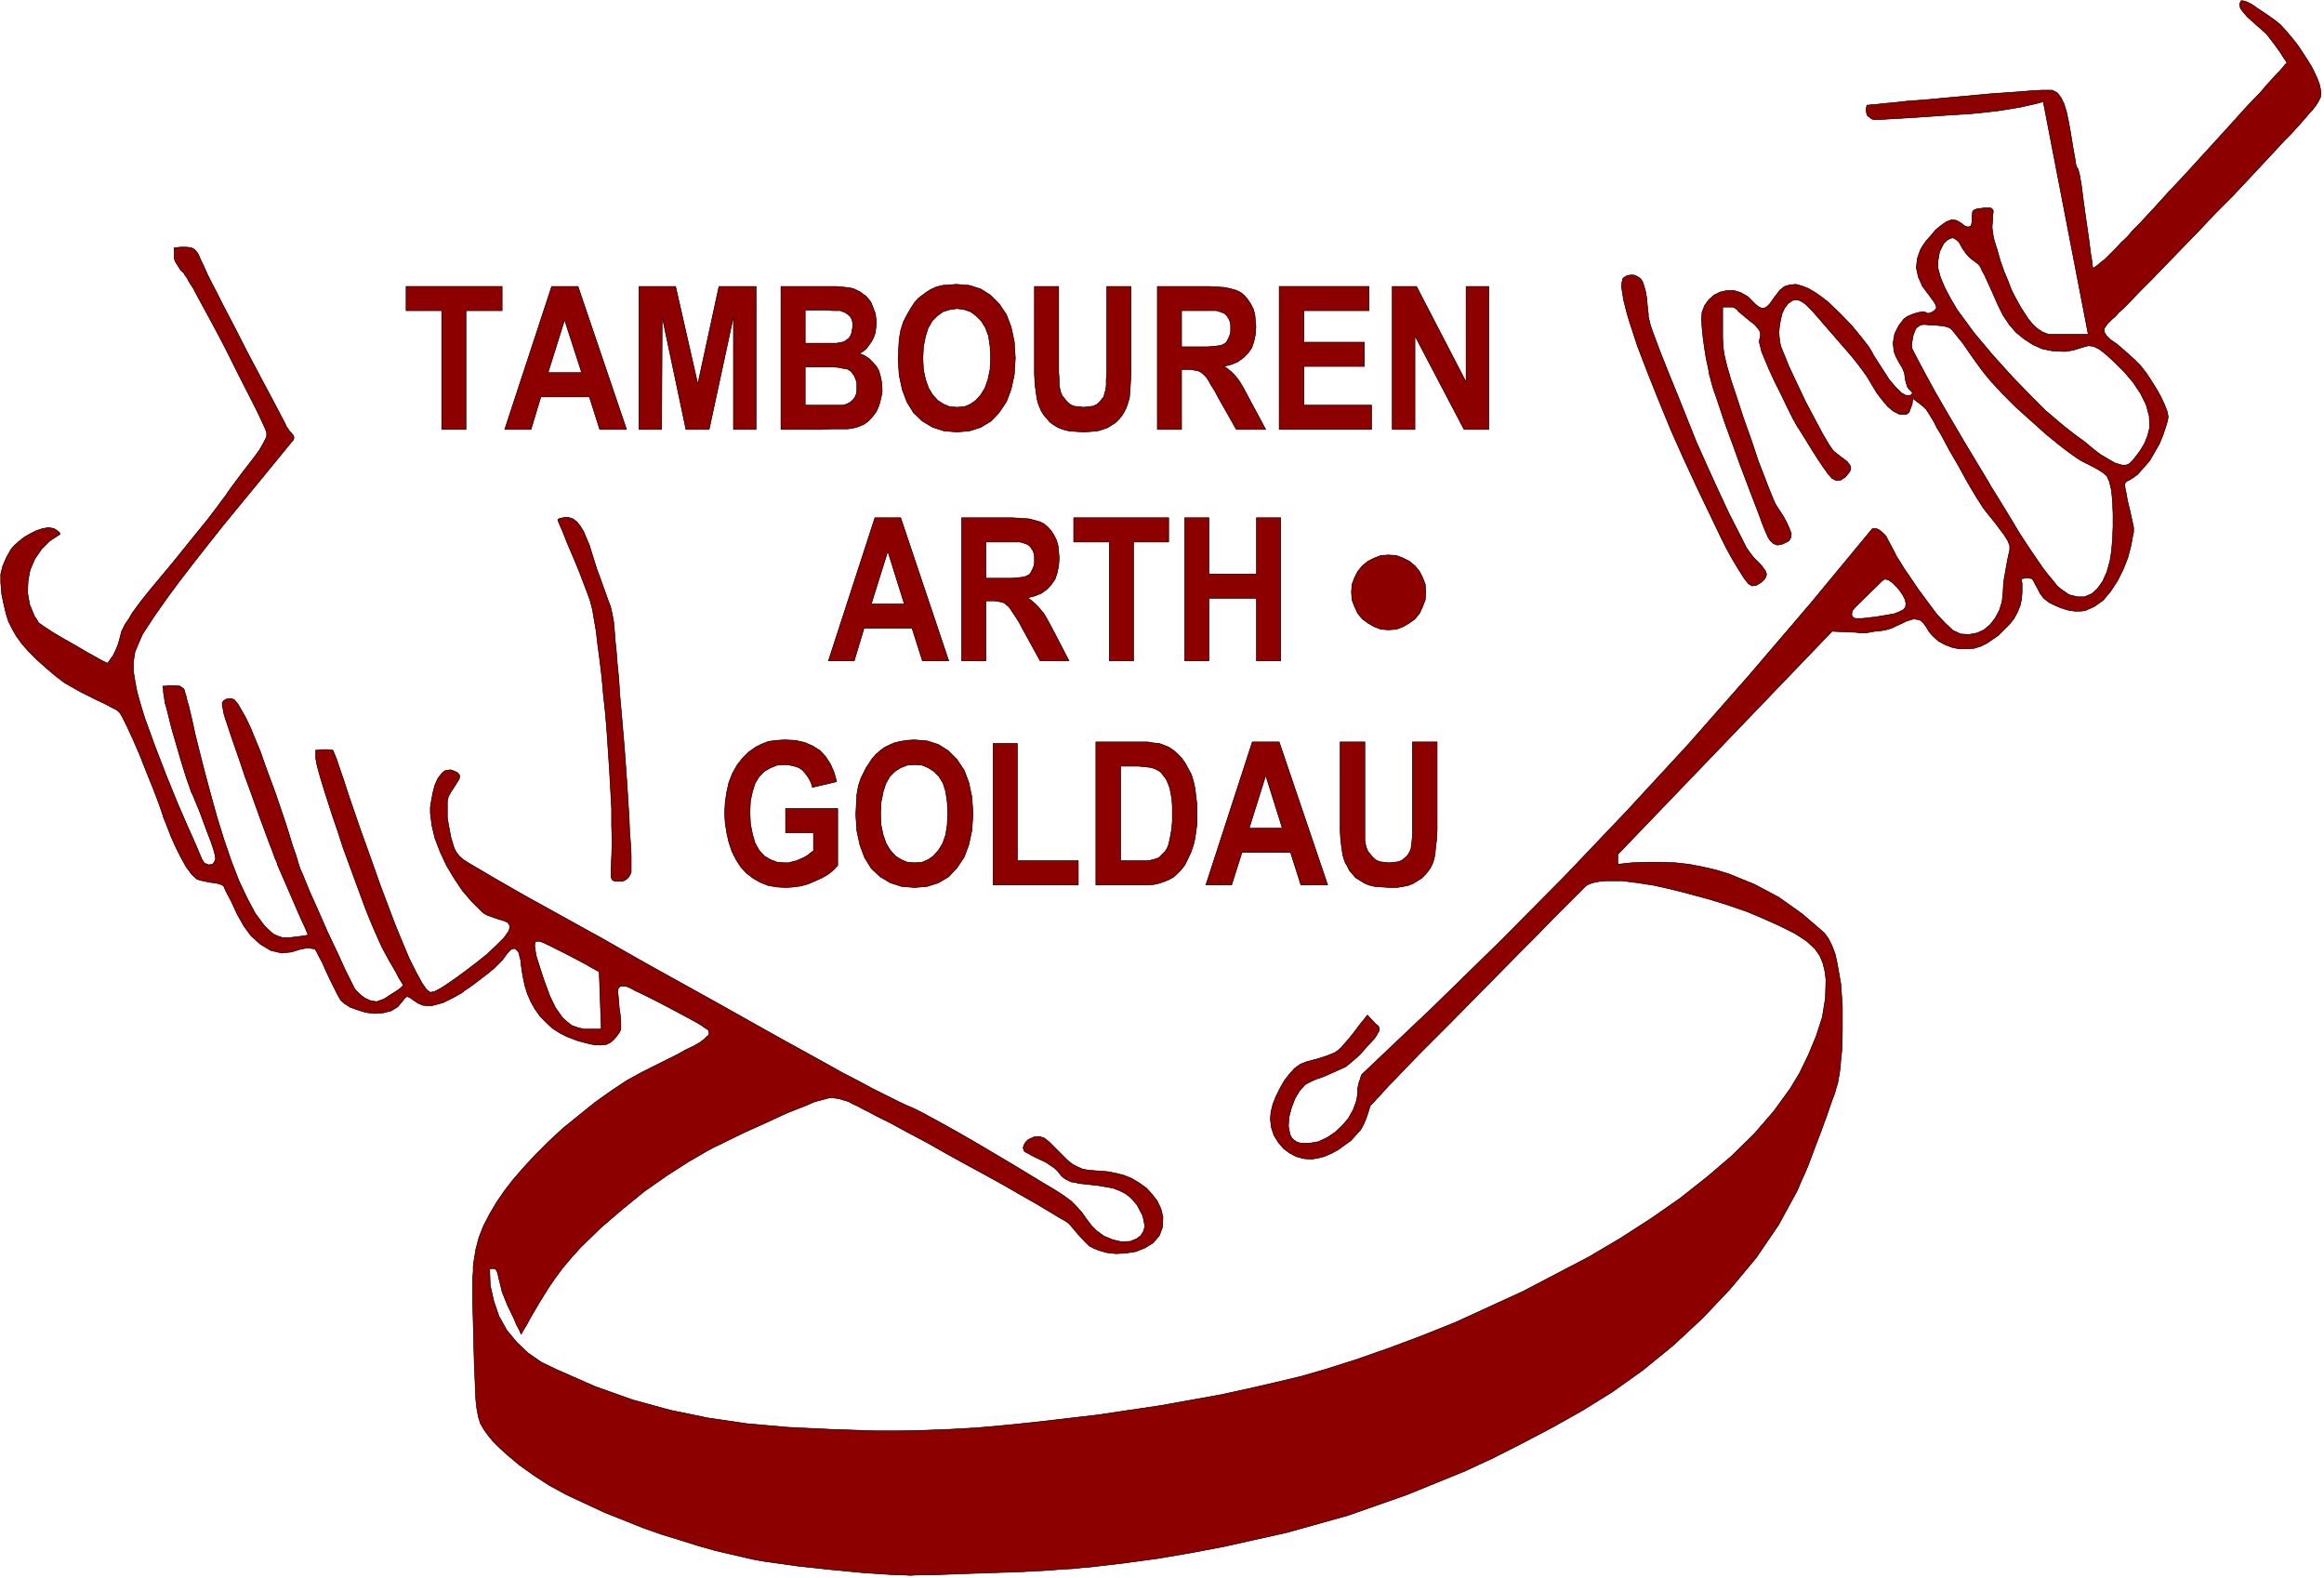<?xml version="1.0" encoding="UTF-8" standalone="no"?>
<!-- Created with Inkscape (http://www.inkscape.org/) -->

<svg
   xmlns:dc="http://purl.org/dc/elements/1.1/"
   xmlns:cc="http://creativecommons.org/ns#"
   xmlns:rdf="http://www.w3.org/1999/02/22-rdf-syntax-ns#"
   xmlns:svg="http://www.w3.org/2000/svg"
   xmlns="http://www.w3.org/2000/svg"
   xmlns:sodipodi="http://sodipodi.sourceforge.net/DTD/sodipodi-0.dtd"
   xmlns:inkscape="http://www.inkscape.org/namespaces/inkscape"
   version="1.1"
   id="svg2"
   xml:space="preserve"
   width="1440"
   height="977.333"
   viewBox="0 0 1440 977.333"
   sodipodi:docname="logo-tambouren.svg"
   inkscape:version="0.92.5 (2060ec1f9f, 2020-04-08)"><defs
     id="defs6" /><sodipodi:namedview
     pagecolor="#ffffff"
     bordercolor="#666666"
     borderopacity="1"
     objecttolerance="10"
     gridtolerance="10"
     guidetolerance="10"
     inkscape:pageopacity="0"
     inkscape:pageshadow="2"
     inkscape:window-width="2560"
     inkscape:window-height="1385"
     id="namedview4"
     showgrid="false"
     inkscape:zoom="0.90277778"
     inkscape:cx="752.67304"
     inkscape:cy="502.9219"
     inkscape:window-x="1920"
     inkscape:window-y="27"
     inkscape:window-maximized="1"
     inkscape:current-layer="g10" /><g
     id="g10"
     inkscape:groupmode="layer"
     inkscape:label="ink_ext_XXXXXX"
     transform="matrix(1.333,0,0,-1.333,0,977.333)"><g
       id="g12"
       transform="scale(0.1)"
       style="fill:#8c0000;fill-opacity:1"><path
         d="m 7594.75,6053.82 h -16.8 l -14.4,-2.39 -12,-7.21 -7.2,-4.8 -4.8,-16.79 -2.4,-24 4.8,-28.81 4.8,-31.19 14.4,-57.6 12,-40.8 38.4,-117.6 48,-124.8 52.8,-132 55.2,-134.4 60,-134.4 60,-129.6 57.6,-120 52.8,-110.39 26.4,-52.81 26.4,-47.99 28.8,-48 28.8,-45.6 19.2,-24 16.8,-9.6 19.2,2.4 24,14.4 14.4,14.4 7.19,12 2.4,12 -4.79,14.4 -19.2,26.4 -33.6,33.6 -19.2,24 -16.8,24 -14.4,28.8 -14.4,28.8 -52.8,103.19 -50.4,108 -50.4,110.4 -50.4,112.8 -43.2,108 -43.2,108 -43.2,105.6 -40.8,103.2 -14.4,38.4 -14.4,38.4 -14.4,40.79 -9.6,40.81 v 11.99 l -2.4,19.2 -2.4,24.01 -2.4,28.79 -4.8,28.81 -7.2,26.39 -7.2,21.61 -9.6,14.39 -7.2,4.8 -7.2,4.8 -9.6,4.81 -7.2,2.39"
         style="fill:#8c0000;fill-opacity:1;fill-rule:evenodd;stroke:none"
         id="path14"
         inkscape:connector-curvature="0" /><path
         d="m 7594.75,6053.82 h -16.8 l -14.4,-2.39 -12,-7.21 -7.2,-4.8 -4.8,-16.79 -2.4,-24 4.8,-28.81 4.8,-31.19 14.4,-57.6 12,-40.8 38.4,-117.6 48,-124.8 52.8,-132 55.2,-134.4 60,-134.4 60,-129.6 57.6,-120 52.8,-110.39 26.4,-52.81 26.4,-47.99 28.8,-48 28.8,-45.6 19.2,-24 16.8,-9.6 19.2,2.4 24,14.4 14.4,14.4 7.19,12 2.4,12 -4.79,14.4 -19.2,26.4 -33.6,33.6 -19.2,24 -16.8,24 -14.4,28.8 -14.4,28.8 -52.8,103.19 -50.4,108 -50.4,110.4 -50.4,112.8 -43.2,108 -43.2,108 -43.2,105.6 -40.8,103.2 -14.4,38.4 -14.4,38.4 -14.4,40.79 -9.6,40.81 v 11.99 l -2.4,19.2 -2.4,24.01 -2.4,28.79 -4.8,28.81 -7.2,26.39 -7.2,21.61 -9.6,14.39 -7.2,4.8 -7.2,4.8 -9.6,4.81 z"
         style="fill:#8c0000;stroke:#0b0c0b;stroke-width:2.398;stroke-linecap:butt;stroke-linejoin:miter;stroke-miterlimit:2.613;stroke-dasharray:none;stroke-opacity:1;fill-opacity:1"
         id="path16"
         inkscape:connector-curvature="0" /><path
         d="m 2641.2,4928.23 h -11.99 l -12.01,-2.39 -14.4,-2.41 -9.59,-4.79 v -4.8 l 4.79,-12.01 7.2,-16.79 9.6,-21.6 21.61,-55.2 28.8,-67.2 28.79,-69.6 26.41,-69.6 21.59,-57.6 12,-45.6 7.2,-43.2 9.6,-55.2 7.2,-62.4 9.6,-72 9.6,-79.2 7.2,-81.6 9.6,-88.79 7.2,-88.8 12,-180 9.6,-172.8 v -81.6 l 2.4,-74.4 -2.4,-67.2 -2.4,-57.6 v -16.8 -16.8 l 2.4,-12 4.81,-7.2 11.99,-4.8 h 16.8 16.8 l 12,4.8 9.6,7.2 7.2,7.2 7.2,12 4.8,12 v 12 26.4 38.4 l -2.4,50.4 -4.8,60 -2.4,67.2 -4.8,72 -4.8,79.2 -12,168 -14.4,167.99 -7.2,79.21 -4.8,76.79 -7.2,72 -4.8,62.4 -4.8,43.2 -2.4,33.6 -2.4,31.2 -2.4,24 -7.2,38.4 -7.2,31.2 -12,31.2 -14.39,40.8 -9.61,26.4 -12,33.6 -14.39,38.4 -14.41,45.6 -21.59,69.6 -26.41,62.4 -14.4,24 -16.8,21.6 -19.2,14.4 -21.6,7.19"
         style="fill:#8c0000;fill-opacity:1;fill-rule:evenodd;stroke:none"
         id="path18"
         inkscape:connector-curvature="0" /><path
         d="m 2641.2,4928.23 h -11.99 l -12.01,-2.39 -14.4,-2.41 -9.59,-4.79 v -4.8 l 4.79,-12.01 7.2,-16.79 9.6,-21.6 21.61,-55.2 28.8,-67.2 28.79,-69.6 26.41,-69.6 21.59,-57.6 12,-45.6 7.2,-43.2 9.6,-55.2 7.2,-62.4 9.6,-72 9.6,-79.2 7.2,-81.6 9.6,-88.79 7.2,-88.8 12,-180 9.6,-172.8 v -81.6 l 2.4,-74.4 -2.4,-67.2 -2.4,-57.6 v -16.8 -16.8 l 2.4,-12 4.81,-7.2 11.99,-4.8 h 16.8 16.8 l 12,4.8 9.6,7.2 7.2,7.2 7.2,12 4.8,12 v 12 26.4 38.4 l -2.4,50.4 -4.8,60 -2.4,67.2 -4.8,72 -4.8,79.2 -12,168 -14.4,167.99 -7.2,79.21 -4.8,76.79 -7.2,72 -4.8,62.4 -4.8,43.2 -2.4,33.6 -2.4,31.2 -2.4,24 -7.2,38.4 -7.2,31.2 -12,31.2 -14.39,40.8 -9.61,26.4 -12,33.6 -14.39,38.4 -14.41,45.6 -21.59,69.6 -26.41,62.4 -14.4,24 -16.8,21.6 -19.2,14.4 z"
         style="fill:#8c0000;stroke:#0b0c0b;stroke-width:2.398;stroke-linecap:butt;stroke-linejoin:miter;stroke-miterlimit:2.613;stroke-dasharray:none;stroke-opacity:1;fill-opacity:1"
         id="path20"
         inkscape:connector-curvature="0" /><path
         d="m 9646.73,6586.62 -12,67.2 -9.6,60 -9.6,52.8 -9.6,45.59 -12,38.41 -14.4,28.8 -16.8,21.6 -24,12 h -14.4 -31.2 l -45.6,-2.41 -57.6,-4.79 -136.79,-9.61 -156,-14.4 -79.2,-7.2 -76.8,-7.2 -69.6,-4.8 -64.8,-7.2 -52.8,-4.79 -40.8,-4.81 h -14.4 l -12,-2.4 h -7.2 -2.4 v -4.8 l -2.4,-9.59 v -14.4 l 2.4,-12 2.4,-7.2 4.8,-4.81 4.8,-2.39 4.8,-4.81 7.2,-4.79 7.2,-2.41 h 12 16.8 l 163.2,9.61 172.8,12 81.59,4.8 72,7.2 62.41,7.2 45.59,7.2 57.6,9.6 52.8,11.99 21.6,4.81 16.8,4.79 9.6,2.41 h 4.8 l 208.8,-1079.99 h -139.2 -16.8 -12 -9.6 l -12,2.4 -24,9.6 -21.59,14.4 -21.61,19.2 -21.6,26.39 -36,55.21 -28.79,52.79 -14.41,28.81 -14.4,38.39 -19.19,45.61 -16.81,47.99 -14.4,50.4 -14.4,45.6 -4.8,21.6 -2.4,19.2 -2.39,14.4 v 14.4 l 2.39,24 v 21.6 l 2.4,14.4 v 9.6 l -4.79,7.2 -7.2,4.8 h -12.01 -16.79 l -19.2,-2.4 -16.8,-2.4 -12,-4.8 -7.2,-7.2 -2.41,-24 v -24 l -4.79,-19.2 -14.4,-4.8 -14.4,4.8 -12,9.6 -14.4,9.6 -14.4,7.2 -21.6,2.4 -24.01,-9.6 -23.99,-16.8 -26.4,-21.6 -21.61,-26.4 -21.59,-24 -16.8,-24 -9.6,-16.8 -14.4,-40.8 -4.8,-43.19 9.6,-43.21 19.2,-43.2 28.8,-38.39 26.4,-36 7.2,-14.41 2.4,-12 -9.6,-11.99 -16.81,-9.6 -9.59,-2.4 h -7.2 l -7.2,4.8 -12,2.4 -16.8,-2.4 -26.4,-7.21 -28.8,-11.99 -16.8,-12.01 -24,-31.19 -19.2,-38.4 -7.2,-43.2 4.8,-40.8 9.6,-24 14.4,-26.41 14.4,-23.99 9.6,-24 2.4,-16.8 2.4,-16.8 4.8,-16.8 4.8,-14.4 7.2,-9.6 7.2,-7.2 7.2,-7.2 v -7.2 l -4.8,-4.8 -4.8,-2.4 h -9.6 -9.6 l -21.6,12 -26.4,26.4 -28.8,33.6 -26.4,40.8 -26.4,40.8 -21.6,33.6 -7.2,14.4 -7.2,12 -4.8,7.2 -2.4,4.8 -33.6,43.2 -43.2,52.8 -55.2,57.59 -57.6,55.2 -31.2,24 -31.2,21.61 -28.8,16.79 -31.2,12 -26.4,7.2 -28.8,-2.39 -24,-7.21 -21.59,-16.8 -24,-31.2 -24,-33.6 -12,-11.99 -12,-7.21 h -14.4 l -14.41,7.21 -12,9.6 -12,11.99 -12,12 -11.99,12 -33.6,19.2 -31.2,9.6 h -33.6 l -31.2,-7.19 -28.8,-14.4 -24,-21.6 -19.2,-26.41 -12,-31.19 -2.4,-31.21 2.4,-40.79 4.8,-48 7.2,-50.4 7.2,-45.6 9.6,-43.2 4.8,-28.8 4.8,-16.8 4.8,-19.2 9.6,-33.6 14.4,-40.8 16.8,-50.4 19.2,-57.6 21.6,-60 24,-64.8 23.99,-67.2 48,-127.2 43.2,-112.79 16.8,-45.6 14.41,-36 12,-26.4 7.2,-12 16.8,-16.8 19.2,-7.2 24,4.8 28.79,14.4 9.6,14.39 2.41,19.21 -9.61,26.4 -12,26.39 -14.39,26.4 -16.8,26.41 -14.41,21.6 -9.59,16.79 -7.2,16.8 -9.61,24 -12,28.81 -14.39,38.39 -33.61,86.4 -33.6,100.8 -35.99,100.8 -31.2,96 -14.4,43.2 -12,36 -9.6,33.6 -7.21,24 -7.19,28.8 -7.2,31.2 -4.8,33.6 -2.4,43.2 v 48 45.6 21.6 14.4 9.59 4.81 h 4.8 9.6 14.4 14.4 l 9.6,-2.4 7.2,-4.8 7.2,-4.81 4.8,-7.2 31.2,-26.39 26.39,-21.61 19.2,-14.39 12,-14.4 9.61,-12 4.8,-12 v -14.4 l -4.8,-21.6 v -9.6 l 4.8,-16.8 4.8,-21.6 9.59,-24 24,-57.6 28.81,-62.4 31.19,-62.4 26.41,-55.2 11.99,-24 9.6,-19.2 7.2,-14.4 4.8,-7.2 2.4,-4.8 4.8,-9.6 7.2,-12 9.6,-14.4 24,-38.4 26.4,-43.2 28.8,-45.6 28.8,-43.2 24,-33.6 19.2,-21.6 19.2,-9.6 21.6,2.4 21.6,14.4 19.2,24 4.8,12 v 12 l -7.2,12 -9.6,12 -28.8,21.6 -33.6,26.4 -7.2,9.61 -12,16.79 -14.39,24 -16.81,28.8 -38.4,72 -43.2,81.6 -40.8,86.4 -36,76.8 -14.4,36 -12,28.8 -9.59,24 -4.8,19.2 -2.4,19.2 -2.41,26.4 2.41,28.8 4.79,28.8 7.2,31.19 12,26.4 16.8,21.6 21.61,14.41 14.39,2.4 14.41,-2.4 14.39,-7.21 16.8,-11.99 31.2,-31.21 31.2,-36 62.4,-71.99 64.8,-74.4 28.8,-33.6 26.4,-33.6 21.6,-28.8 16.8,-24 12,-19.2 16.8,-28.8 19.2,-31.2 24,-31.2 26.4,-31.2 26.4,-21.6 28.8,-14.4 h 28.8 l 4.8,2.4 2.4,2.4 4.8,2.4 2.4,2.4 7.2,19.2 7.2,19.2 2.4,19.2 2.4,7.2 4.8,-4.8 12,-9.6 16.8,-12 19.2,-16.8 7.2,-7.2 9.6,-14.4 11.99,-19.2 14.41,-24 14.4,-28.8 19.2,-31.2 19.2,-36 19.2,-36 43.2,-74.4 40.8,-74.4 38.4,-64.79 33.6,-52.81 14.4,-19.2 19.19,-24 21.61,-26.4 21.59,-28.8 21.61,-28.79 16.79,-26.41 9.6,-23.99 v -19.2 l -9.6,-43.2 -9.6,-52.8 -9.6,-55.2 -2.4,-50.4 -4.8,-40.8 -12,-38.4 -19.2,-36 -24,-31.2 -28.8,-24 -31.2,-14.4 -38.39,-7.2 -38.4,2.4 -36,16.8 -36,33.6 -38.4,40.8 -36,48 -48,64.8 -45.6,67.2 -21.6,31.2 -19.2,31.2 -16.8,26.4 -12,24 -19.2,36 -19.2,36 -14.4,14.39 -14.4,12 -14.4,7.2 h -19.2 l -288,-347.99 -283.2,-331.2 -283.19,-321.6 -288,-311.99 -290.4,-304.8 -302.39,-304.8 -312,-304.79 -326.4,-309.6 -4.8,-12 -2.4,-9.6 -4.8,-12 -2.4,-9.6 -4.79,-21.6 v -21.6 l -2.41,-19.2 -4.8,-21.6 -14.4,-38.4 -21.6,-38.4 -28.79,-33.59 -33.61,-31.21 -36,-23.99 -40.79,-19.21 -40.8,-7.2 h -40.8 l -16.8,4.81 -14.4,9.59 -12,12.01 -7.2,14.39 -7.2,38.4 2.4,40.8 12,45.6 16.8,43.21 21.59,35.99 24.01,26.4 11.99,7.2 19.21,9.6 21.6,9.6 28.8,9.6 55.2,24 52.8,24 26.39,21.6 38.4,33.6 36,40.8 33.6,36 4.8,7.2 4.8,7.2 4.8,9.6 4.8,7.2 2.4,9.6 v 7.2 l -4.8,9.6 -12,9.6 -38.4,40.8 -2.4,-2.4 -7.19,-9.6 -9.61,-12 -12,-14.4 -28.8,-38.4 -28.8,-36 -19.2,-21.6 -14.4,-16.8 -16.8,-14.4 -14.39,-9.6 -36,-14.4 -45.6,-14.4 -45.6,-12 -31.2,-12 -26.4,-19.2 -24,-26.4 -24,-31.2 -19.2,-33.6 -19.2,-38.4 -14.4,-36 -9.6,-38.4 -2.4,-33.6 4.8,-38.4 12,-36 19.2,-31.19 24,-28.81 28.8,-21.59 31.2,-16.8 36,-9.6 36,-2.4 28.79,4.79 28.81,7.21 33.6,14.39 31.2,16.81 60,43.19 45.59,50.4 14.4,26.41 12,28.8 9.6,28.79 7.2,24 2.41,4.8 7.19,7.2 9.6,9.6 12,14.4 16.8,16.8 16.8,19.2 21.61,24 23.99,24 55.2,57.6 62.4,64.8 69.6,69.6 76.8,76.8 158.4,160.8 163.2,165.59 81.6,81.6 74.4,76.8 72,72 67.19,67.2 12,12 12,7.2 12,4.8 16.8,4.8 26.4,4.8 31.2,2.4 h 33.6 36 l 74.4,-9.6 76.8,-12 74.4,-16.8 67.2,-16.8 52.8,-14.4 36,-9.6 26.4,-7.2 31.2,-9.6 31.2,-9.6 36,-12 76.8,-26.4 79.2,-33.6 74.39,-33.59 67.2,-33.6 55.21,-36 38.39,-36 21.6,-31.2 14.4,-33.61 9.6,-38.39 4.8,-38.4 -2.4,-86.4 -14.4,-88.8 -28.8,-88.8 -36,-86.4 -40.8,-84 -43.2,-72 -76.8,-105.6 -91.19,-105.6 -105.61,-103.2 -115.19,-98.39 -124.8,-98.4 -134.4,-93.6 -141.6,-91.2 -146.4,-86.4 -307.19,-160.8 -314.4,-143.99 -156,-62.4 -153.59,-57.6 -151.21,-52.8 -143.99,-45.603 -108,-31.199 -120,-28.797 -124.8,-28.801 -132,-28.8 -280.79,-50.399 -290.4,-43.203 -144,-16.797 -144,-16.801 -139.2,-14.398 -134.4,-12 -129.59,-7.199 -122.4,-4.801 -112.8,-2.398 h -103.2 l -213.6,7.199 -199.19,9.597 -189.6,16.801 -180,26.399 -175.2,36 -175.2,48 -175.2,62.398 -180,79.199 -69.59,33.603 -62.4,43.2 -52.8,50.4 -45.6,55.2 -36,64.8 -24,69.59 -16.8,74.4 -2.4,76.8 h 21.6 l 4.8,-2.4 7.2,-9.6 4.8,-14.4 2.4,-14.4 9.6,-36 7.2,-31.2 24,-60 31.2,-64.79 12,-28.8 12,-21.6 7.2,-16.8 2.39,-4.8 2.41,4.8 9.59,16.8 14.41,23.99 16.8,31.21 40.79,69.6 43.2,69.59 31.21,45.6 35.99,48 38.41,45.6 43.19,48 93.61,91.2 100.79,86.4 103.2,84 103.2,72 100.8,64.8 91.2,52.79 9.6,4.8 16.8,9.61 26.4,12 33.6,16.8 84,40.79 96,43.2 98.39,45.6 91.2,36 38.4,16.8 36,9.6 26.4,7.21 19.2,2.39 16.8,-2.39 16.8,-2.41 14.4,-4.8 16.8,-4.8 14.4,-4.8 16.8,-9.6 21.6,-9.59 26.4,-14.41 28.8,-14.4 31.2,-16.8 33.6,-16.8 38.4,-19.2 79.2,-43.2 86.4,-45.6 88.8,-50.4 91.2,-50.39 88.79,-48 86.41,-48 79.19,-45.61 72,-40.79 60,-36 48,-28.8 33.6,-19.2 14.4,-12 40.8,-48 33.6,-36 16.8,-16.8 24,-12 24,-9.6 33.6,-9.6 43.2,-4.8 45.6,2.4 45.6,7.2 43.2,16.8 38.4,24 28.8,33.6 14.39,38.4 2.41,48 -9.6,38.4 -16.8,36 -24,31.2 -26.4,28.8 -33.6,24 -36,21.6 -36,14.39 -38.4,9.61 -38.4,7.19 -33.6,2.41 -31.2,2.4 -26.4,2.39 -24,4.8 -21.6,9.61 -24,12 -24,19.2 -45.6,45.59 -40.8,40.8 -21.6,16.8 -21.6,7.2 -26.4,-2.39 -26.4,-12 -12,-12 -7.2,-12 -4.79,-14.41 4.79,-14.4 4.8,-4.8 14.4,-7.2 16.8,-9.6 19.2,-9.59 45.6,-21.61 36,-24 14.4,-12 12,-14.39 12,-14.4 14.4,-12 14.4,-7.2 14.4,-7.2 19.2,-2.4 16.8,-4.8 88.8,-9.61 69.6,-11.99 31.2,-12 28.8,-14.4 26.4,-21.6 26.4,-31.2 26.4,-50.4 9.6,-48 -7.2,-24 -12,-19.2 -19.2,-14.4 -28.8,-12 -40.8,-2.4 -40.8,9.6 -40.8,16.8 -33.6,24 -24,24 -24,31.2 -21.6,31.2 -26.4,28.8 -24,24 -36,26.4 -40.8,26.4 -40.8,24 -146.39,88.8 -153.61,91.19 -74.39,43.2 -72,40.8 -69.6,38.4 -62.4,33.6 -33.6,16.8 -33.6,14.4 -36,16.8 -33.6,16.81 -38.4,19.19 -52.8,26.4 -62.4,33.6 -74.4,38.4 -81.6,45.6 -91.19,50.4 -96.01,52.8 -103.19,57.6 -213.6,120 -220.8,122.4 -108,60 -105.6,60 -100.8,57.59 -95.99,52.8 -134.41,74.4 -134.39,74.41 -129.6,74.39 -122.4,72 -26.4,16.8 -19.2,16.8 -14.4,19.2 -9.6,19.2 -14.4,48 -12,62.4 -4.8,31.2 v 38.4 36 l 4.8,21.6 12,21.6 14.4,21.6 12,19.2 12,19.2 2.4,12 -2.4,9.6 -9.6,9.6 -16.8,7.2 -14.4,4.8 -14.4,-2.4 -12,-2.4 -12,-9.6 -19.2,-24 -14.4,-31.2 -9.6,-36 -7.2,-38.4 -4.8,-31.2 v -26.4 l 7.2,-57.6 14.4,-60 24,-62.4 28.8,-62.4 36,-60 38.4,-57.6 43.2,-50.4 43.2,-43.2 7.2,-7.2 7.2,-4.8 7.2,-4.79 9.6,-4.81 40.8,-14.4 38.4,-12 14.4,-7.2 7.2,-9.59 2.4,-12.01 -4.8,-16.79 -21.6,-31.2 -36,-36 -43.2,-40.8 -48,-38.4 -50.4,-38.4 -45.6,-33.6 -38.4,-26.4 -28.8,-19.2 -31.2,-16.8 -21.6,-4.8 -16.8,12 -21.6,31.2 -28.8,52.8 -31.2,62.4 -31.2,74.39 -33.6,81.61 -67.2,177.59 -64.8,182.4 -31.19,86.4 -28.81,84 -26.39,76.8 -21.61,67.2 -19.19,55.2 -14.4,43.2 -7.2,16.8 -4.81,12 -2.4,7.2 -2.39,2.4 -24,2.4 h -26.41 l -21.59,-2.4 h -7.2 v -28.8 -9.6 l 2.4,-12 2.4,-14.4 4.8,-19.2 11.99,-43.2 16.81,-55.2 19.19,-60 21.61,-67.2 24,-69.6 24,-74.4 52.8,-144 50.39,-136.8 24.01,-60 21.59,-50.4 19.2,-43.19 14.4,-31.2 31.2,-57.61 33.6,-57.59 12,-24 12.01,-19.2 7.19,-12 2.4,-4.8 -4.8,-2.41 -9.6,-9.59 -16.8,-12 -19.2,-12 -40.8,-26.4 -33.6,-12 -28.79,4.8 -26.41,12 -21.59,16.8 -19.2,19.2 -7.2,9.6 -9.6,19.2 -14.41,28.8 -16.8,33.6 -38.4,83.99 -45.59,96 -43.2,98.4 -40.8,91.2 -16.8,40.8 -14.4,36 -12,26.4 -7.2,21.6 -12,40.8 -16.8,48 -16.8,55.2 -19.2,60 -43.2,127.2 -48,129.6 -21.6,62.39 -24,57.61 -21.6,52.79 -21.6,45.6 -21.6,38.4 -16.8,28.8 -16.8,19.2 -14.4,4.8 -21.6,-2.4 -12,-7.2 -7.2,-9.6 v -14.39 l 2.4,-9.61 2.4,-12 2.4,-14.39 4.8,-16.8 14.4,-43.2 16.8,-50.41 19.2,-55.2 21.6,-62.39 21.6,-64.8 24,-64.8 45.6,-127.2 40.8,-110.4 16.8,-43.2 12,-33.6 9.6,-21.6 2.4,-9.6 48,-110.4 45.6,-105.6 19.2,-43.19 16.8,-36 9.6,-24 4.8,-7.21 h -4.8 l -9.6,-2.4 -16.8,-2.39 -16.8,-2.41 -40.8,-4.79 h -31.2 l -21.6,7.2 -21.6,9.6 -21.6,19.2 -21.6,21.59 -40.8,55.2 -38.4,72 -38.4,81.6 -36,93.6 -33.6,98.4 -31.2,100.8 -28.798,103.2 -26.399,98.4 -24,93.6 -21.601,86.4 -16.801,76.8 -14.398,60 -7.203,23.99 -4.797,21.6 -4.801,14.4 -2.399,9.6 -2.398,7.2 -4.801,4.8 -7.203,4.8 -7.199,4.81 -23.996,2.39 h -26.403 l -19.199,-2.39 h -9.597 v -4.81 l 2.398,-9.6 v -12 l 2.398,-16.79 2.403,-14.41 2.398,-19.2 7.199,-24 7.2,-28.8 16.8,-67.2 21.602,-74.39 21.598,-74.4 21.601,-69.6 9.598,-28.8 9.601,-26.4 7.2,-21.6 7.199,-14.4 33.601,-81.6 33.598,-91.2 16.801,-43.2 12,-36 7.199,-26.4 2.399,-16.8 -4.801,-14.4 -9.598,-12 -16.801,-2.4 -19.199,7.2 -2.398,2.4 -4.801,7.2 -4.797,7.2 -7.203,16.8 -7.199,16.8 -12,28.8 -16.801,38.4 -21.598,48 -48,110.4 -52.801,129.6 -52.796,136.8 -48,131.99 -19.204,62.4 -16.796,60 -9.602,50.4 -7.199,45.6 v 43.2 l 7.199,45.6 16.801,40.8 19.199,43.2 55.199,84 62.399,88.8 55.199,74.4 64.801,84 69.597,88.8 74.4,93.6 156,189.6 151.2,184.79 12,14.4 2.4,9.6 -2.4,9.6 -9.6,12 -9.6,9.6 -7.2,12 -7.2,9.6 -4.8,12 -50.4,96 -60,112.8 -62.4,117.6 -60,117.6 -28.8,55.2 -28.8,55.2 -26.4,52.79 -23.997,45.61 -21.602,43.2 -16.797,38.39 -14.402,28.8 -9.598,24 -7.203,9.6 -7.199,9.6 -9.602,7.2 -9.597,4.8 -24,2.4 h -26.399 l -19.199,-2.4 h -9.602 v -4.8 -12 -16.8 -16.8 l 4.801,-14.4 12,-19.2 12,-19.2 16.801,-16.8 2.398,-4.8 4.801,-7.2 7.196,-9.6 7.203,-14.4 21.597,-33.6 24.004,-45.6 28.797,-52.8 31.199,-57.59 33.6,-62.41 33.6,-64.79 64.8,-129.6 60,-117.6 24,-48 19.2,-40.8 14.4,-31.2 7.2,-19.2 v -19.2 l -14.4,-28.8 -19.2,-33.6 -26.4,-36 -57.6,-74.4 -48,-64.79 -12,-16.81 -14.4,-21.59 -16.8,-21.6 -19.2,-26.4 -45.597,-60 -52.8,-64.8 -110.399,-136.8 -108,-129.6 -38.398,-48 -40.801,-55.2 -16.801,-28.8 -16.797,-24 -9.601,-19.2 -7.199,-14.4 -7.2,-28.8 -9.601,-33.6 -12,-28.8 -12,-24 -9.602,-12 -7.199,-12 -7.199,-7.2 -2.399,-2.4 -2.398,2.4 -9.602,4.8 -14.402,7.2 -16.797,9.6 -48,26.4 -52.801,31.2 -55.199,31.2 -52.801,31.2 -21.597,14.4 -19.2,12 -16.8,12 -9.598,7.2 -4.801,9.6 -4.801,7.2 -4.8,7.2 -4.797,7.2 -21.602,52.8 -9.601,55.2 2.402,55.2 9.598,50.4 21.597,50.4 31.203,45.6 38.399,38.4 48,31.2 -2.399,7.19 -4.8,4.81 -9.602,7.19 -12,7.2 -24,4.81 -28.801,-4.81 -28.797,-9.59 -28.8,-14.4 -28.797,-16.8 -24,-19.2 -21.602,-19.2 -14.399,-16.8 -21.602,-38.4 -16.797,-38.4 -9.602,-38.4 v -40.8 l 4.797,-55.2 9.602,-45.6 9.601,-40.8 12,-38.4 16.797,-33.6 19.203,-33.6 23.996,-33.6 31.203,-36 40.797,-40.8 45.601,-40.8 45.598,-38.4 38.402,-28.8 71.997,-40.8 76.8,-38.4 36,-16.8 31.2,-16.79 24,-12.01 14.398,-12 4.801,-7.2 7.203,-12 9.598,-19.2 12,-24 28.796,-62.39 31.204,-72 31.199,-79.2 31.199,-76.8 26.398,-69.6 19.204,-55.2 2.398,-9.6 4.801,-12 7.199,-16.8 7.199,-19.2 16.801,-43.2 21.598,-48 24,-48 24,-43.2 26.398,-36 24,-21.6 24.004,-7.2 35.996,-7.2 33.599,-4.8 24,-7.2 7.2,-7.2 7.2,-16.8 12,-24 14.4,-26.4 28.8,-62.39 31.2,-55.2 33.6,-45.6 43.2,-38.4 48,-28.8 50.4,-12 45.6,4.8 38.4,12 36,7.2 33.6,-4.8 2.4,-2.4 4.8,-7.21 4.8,-9.59 7.2,-14.41 16.8,-31.2 16.79,-38.39 19.21,-40.8 19.2,-38.4 16.8,-33.6 14.39,-24 16.81,-14.4 26.39,-16.8 33.61,-12 38.39,-12 38.41,-4.8 40.79,2.4 38.4,9.6 31.2,19.2 12,14.4 12,14.4 9.6,12 9.6,7.2 12,-4.8 16.8,-12 21.6,-14.4 21.6,-9.6 21.6,-2.4 h 21.6 l 26.4,7.2 26.4,7.2 48,24 38.4,21.6 12,9.6 21.6,14.4 26.4,19.2 31.2,23.99 31.2,24.01 28.8,23.99 21.6,21.61 16.8,16.8 19.2,26.4 16.8,19.19 9.6,4.81 9.6,2.39 7.2,-4.79 9.6,-9.6 4.8,-9.6 2.4,-14.4 4.8,-16.81 2.39,-23.99 7.21,-48.01 9.6,-45.59 12,-38.41 16.8,-38.39 19.2,-33.6 24,-33.6 28.8,-28.8 28.79,-26.4 33.6,-21.6 33.61,-16.8 50.39,-19.2 55.2,-14.4 26.4,-4.8 h 26.4 l 24,2.4 19.2,9.6 14.4,12 14.4,16.8 12,16.8 7.2,14.4 v 16.8 21.6 l -2.39,28.8 -4.81,31.2 -2.4,31.2 -2.4,26.4 -2.4,21.6 2.4,12 4.8,7.2 7.2,4.79 h 7.2 12 l 9.6,-2.39 16.8,-7.2 21.6,-12 26.4,-12 62.4,-31.2 69.6,-36 67.2,-36 57.6,-31.2 24,-14.4 16.8,-12 12,-7.2 4.8,-4.8 2.4,-12 -2.4,-9.6 -9.6,-7.2 -12,-12 -19.2,-14.4 -28.8,-16.8 -36,-16.8 -38.4,-21.6 -86.4,-43.2 -81.6,-40.8 -69.6,-38.4 -72,-48 -74.4,-52.8 -74.39,-60 -74.41,-60 -69.59,-64.79 -62.4,-62.41 -55.2,-59.99 -45.6,-52.8 -40.8,-52.8 -36,-52.8 -31.2,-52.8 -28.8,-55.2 -21.6,-55.2 -14.4,-55.2 -9.6,-60 -2.4,-19.2 v -24 l -2.4,-28.8 v -36 -76.79 l 2.4,-91.2 4.8,-189.6 7.2,-170.398 4.8,-43.203 7.2,-38.399 9.6,-31.199 16.8,-28.801 19.2,-26.398 21.6,-26.398 28.8,-28.801 33.6,-31.199 60,-50.403 67.2,-48 74.39,-47.996 79.2,-43.203 175.2,-81.598 180,-72 88.8,-31.195 86.4,-26.402 84,-26.399 76.8,-21.601 72,-16.797 62.39,-14.402 52.8,-12 43.21,-7.199 153.6,-21.602 155.99,-16.797 151.2,-14.402 146.4,-9.602 h 28.8 l 38.4,-2.398 48,2.398 h 57.6 l 127.2,4.805 141.59,4.797 144,4.801 132,7.199 57.6,4.801 50.4,2.398 43.2,4.801 33.6,2.398 163.2,19.199 158.4,21.602 153.6,26.402 151.19,28.797 290.4,64.801 283.2,79.199 273.59,95.996 271.2,110.398 134.4,62.403 136.8,69.601 136.8,71.996 136.79,76.797 139.2,86.403 141.6,100.8 141.6,115.2 136.8,127.2 129.6,136.8 120,143.99 103.19,151.2 86.4,158.4 9.61,21.6 11.99,28.8 14.4,31.19 14.4,33.61 28.8,76.8 31.2,81.59 28.8,79.2 24,69.6 12,31.2 7.2,26.4 7.2,21.6 2.4,16.8 4.8,24 4.8,33.6 2.4,36 4.8,43.2 2.4,96 v 105.6 l -7.2,105.6 -16.8,96 -9.6,43.2 -14.4,38.4 -16.8,33.6 -19.2,26.39 -103.2,88.8 -108,76.8 -112.8,60 -117.59,48 -62.4,19.2 -62.4,14.4 -62.4,12 -64.8,7.2 -64.8,2.4 h -67.2 l -67.2,-2.4 -67.2,-7.2 v 45.6 l 995.99,1036.79 110.4,-4.8 16.8,-2.4 h 14.4 14.4 l 16.8,2.4 26.4,4.8 26.4,2.4 26.4,4.8 24,7.2 36,16.8 36,16.8 31.2,9.6 28.8,-4.8 14.4,-12 14.4,-19.2 14.4,-24 16.8,-19.2 26.39,-24 31.21,-16.8 31.2,-12 33.6,-7.2 h 35.99 l 33.61,2.4 31.2,9.6 28.8,14.4 52.8,36 50.39,50.4 21.6,26.4 16.8,31.2 12,28.8 7.2,31.2 2.4,31.2 v 31.2 12 l -2.4,12 v 7.2 2.4 h 4.8 l 12,2.4 h 16.8 l 14.4,-2.4 7.2,-9.6 9.6,-19.2 12,-21.6 9.6,-19.2 16.8,-21.6 24,-19.2 28.8,-14.4 28.8,-12 31.2,-9.6 31.2,-4.8 h 26.4 l 21.6,2.4 43.2,19.2 40.8,28.8 36,43.2 31.2,48 26.4,52.8 21.6,55.2 14.4,55.2 9.6,52.8 2.4,9.6 v 12 9.6 l -2.4,11.99 -12,55.2 -14.4,60 -4.8,28.8 -4.8,21.6 -2.4,16.8 v 9.6 l 7.2,9.6 14.4,7.2 19.2,12 19.2,14.4 55.19,62.4 45.58,79.2 16.8,40.8 12,36 9.6,31.2 2.4,19.2 -4.8,24 -12,31.2 -16.8,36 -21.6,38.4 -23.97,38.4 -24,36 -26.4,33.6 -26.4,26.4 -24,21.6 -21.6,19.2 -19.2,16.8 -16.8,14.4 -31.2,21.6 -19.2,19.19 -9.6,16.81 v 14.4 l 14.4,21.59 24,24 14.4,12.01 14.4,16.8 21.6,19.2 21.6,21.59 52.8,55.21 62.37,62.39 67.2,69.61 74.4,76.79 76.8,79.2 76.8,81.6 79.2,79.2 74.4,79.2 69.6,74.4 64.8,69.6 28.8,31.2 28.8,28.8 24,26.4 21.6,24 19.2,21.6 14.4,16.8 12,14.4 9.6,9.59 16.8,21.61 12,19.19 9.6,19.21 2.4,16.79 -2.4,21.6 -4.8,21.6 -9.6,26.4 -14.4,31.21 -12,23.99 -19.2,31.2 -21.6,33.6 -24,36 -28.8,36 -26.4,31.2 -26.4,28.8 -24,19.2 -33.6,24 -50.4,33.6 -24,16.8 -24,12 -16.8,4.8 h -9.6 l -7.2,-16.8 4.8,-19.2 14.4,-19.2 19.2,-21.6 45.6,-40.8 40.8,-36 33.6,-43.2 31.2,-43.2 12,-19.19 9.6,-14.41 7.2,-9.6 2.4,-4.8 -2.4,-2.4 -7.2,-7.2 -9.6,-12 -14.4,-16.8 -19.2,-19.2 -19.2,-21.59 -24,-26.41 -26.4,-31.2 -62.4,-64.8 -67.2,-74.4 -72,-79.19 -76.8,-84 -74.4,-81.6 -76.8,-81.6 -69.6,-76.8 -64.77,-69.6 -31.2,-31.2 -26.4,-31.2 -26.4,-24 -21.6,-24 -19.2,-19.2 -14.4,-14.4 -12,-11.99 -7.2,-7.21 -21.6,-16.8 -16.8,-14.4 -14.4,-9.59 -4.8,-4.81 v 4.81 l -2.4,14.39 -2.4,21.6 -4.8,28.8 -9.6,74.4 -12,81.6 -12,86.4 -9.6,74.4 -4.8,28.8 -4.8,26.4 -4.8,16.8 -2.4,7.2 -4.8,4.8 v 2.4 l -2.4,4.8 -2.4,9.6 z m 242.4,-1413.59 -7.2,-2.4 h -16.8 l -9.6,2.4 -24,7.2 -33.6,19.2 -36,21.6 -31.2,24.01 -43.2,35.99 -43.2,31.2 -43.2,33.6 -43.2,36 -19.2,16.8 -28.8,24 -31.2,31.2 -38.4,38.4 -84,86.4 -91.2,100.8 -88.79,105.6 -79.2,107.99 -31.21,52.8 -26.39,50.41 -19.2,45.59 -12,43.2 v 33.6 l 7.2,43.2 9.6,19.2 9.6,19.2 14.4,14.4 16.79,9.6 12.01,2.4 9.6,-4.8 9.6,-7.2 9.6,-9.6 14.4,-26.39 16.79,-24.01 14.41,-16.8 14.39,-12 16.81,-12 14.4,-12 7.2,-9.6 7.2,-16.8 12,-21.6 12,-26.4 26.39,-57.6 24,-55.19 24,-48 28.8,-43.2 31.2,-36 38.4,-31.2 40.8,-26.41 43.2,-19.19 48,-9.6 50.4,-2.4 h 12 l 14.4,2.4 12,2.4 12,2.4 38.4,12 26.4,7.2 24,-2.4 28.8,-14.4 36,-28.8 38.4,-36 40.8,-40.8 40.8,-48 33.6,-50.4 26.4,-52.8 14.4,-52.8 2.39,-52.8 -9.59,-38.4 -14.4,-36 -21.6,-36 -24,-31.2 -7.2,-9.6 -9.6,-9.6 -7.2,-7.2 z m -1000.79,537.6 -2.4,14.4 2.4,21.6 4.8,26.39 7.2,19.21 4.8,12 7.2,7.2 7.2,4.8 7.2,4.79 9.6,2.41 h 16.8 l 19.2,-2.41 h 21.6 l 43.2,-4.79 24,-7.2 9.6,-7.21 14.4,-16.79 16.79,-21.6 21.61,-26.4 43.19,-62.4 43.2,-60 19.2,-24 21.6,-26.4 26.4,-28.8 28.8,-31.2 64.8,-64.8 69.6,-62.4 69.6,-62.4 64.8,-52.8 31.2,-24 26.4,-19.2 24,-16.8 19.2,-12 38.4,-19.2 36,-19.2 26.4,-16.8 16.8,-14.4 12,-26.4 9.6,-40.79 4.8,-50.41 2.4,-57.59 v -60 l -2.4,-60 -4.8,-55.2 -7.2,-45.6 -14.4,-50.4 -19.2,-43.2 -24,-33.6 -26.4,-24 -33.6,-14.4 h -33.6 l -38.4,9.6 -38.4,26.4 -16.8,14.4 -19.2,24 -24,28.8 -24,31.2 -52.8,76.8 -55.19,84 -50.41,84 -45.59,74.39 -19.2,31.2 -16.8,26.41 -12,21.59 -7.2,12 -98.41,163.2 -95.99,163.2 -45.6,79.2 -40.8,74.4 -36,67.2 z m -252,-1187.99 98.4,96 12,12 9.6,7.2 4.8,2.4 h 4.8 l 14.4,-4.8 16.8,-12 16.8,-16.8 16.8,-19.2 14.4,-21.6 9.6,-19.2 4.8,-19.2 -2.4,-16.8 -9.6,-12 -19.2,-9.6 -24,-9.6 -28.8,-4.8 -28.8,-4.8 -26.4,-4.8 -24,-2.4 -16.8,-2.4 -26.4,-2.4 h -26.4 l -9.6,2.4 -7.2,7.2 -2.4,9.6 2.4,14.4 2.4,4.8 4.8,4.8 7.2,9.6 z M 2785.2,2816.26 l 9.6,-266.4 h -81.6 l -28.79,7.2 -26.41,9.6 -21.59,16.8 -21.61,19.2 -33.59,48 -26.41,55.2 -28.8,79.19 -23.99,74.41 -9.6,31.2 -4.8,28.8 -2.4,19.2 2.4,14.39 4.8,4.81 h 7.2 9.6 l 12,-4.81 31.2,-14.39 38.39,-19.2 43.2,-21.6 45.61,-24 40.8,-21.6 33.59,-19.21 21.61,-11.99 9.59,-4.8"
         style="fill:#8c0000;fill-opacity:1;fill-rule:evenodd;stroke:none"
         id="path22"
         inkscape:connector-curvature="0" /><path
         d="m 9646.73,6586.62 -12,67.2 -9.6,60 -9.6,52.8 -9.6,45.59 -12,38.41 -14.4,28.8 -16.8,21.6 -24,12 h -14.4 -31.2 l -45.6,-2.41 -57.6,-4.79 -136.79,-9.61 -156,-14.4 -79.2,-7.2 -76.8,-7.2 -69.6,-4.8 -64.8,-7.2 -52.8,-4.79 -40.8,-4.81 h -14.4 l -12,-2.4 h -7.2 -2.4 v -4.8 l -2.4,-9.59 v -14.4 l 2.4,-12 2.4,-7.2 4.8,-4.81 4.8,-2.39 4.8,-4.81 7.2,-4.79 7.2,-2.41 h 12 16.8 l 163.2,9.61 172.8,12 81.59,4.8 72,7.2 62.41,7.2 45.59,7.2 57.6,9.6 52.8,11.99 21.6,4.81 16.8,4.79 9.6,2.41 h 4.8 l 208.8,-1079.99 h -139.2 -16.8 -12 -9.6 l -12,2.4 -24,9.6 -21.59,14.4 -21.61,19.2 -21.6,26.39 -36,55.21 -28.79,52.79 -14.41,28.81 -14.4,38.39 -19.19,45.61 -16.81,47.99 -14.4,50.4 -14.4,45.6 -4.8,21.6 -2.4,19.2 -2.39,14.4 v 14.4 l 2.39,24 v 21.6 l 2.4,14.4 v 9.6 l -4.79,7.2 -7.2,4.8 h -12.01 -16.79 l -19.2,-2.4 -16.8,-2.4 -12,-4.8 -7.2,-7.2 -2.41,-24 v -24 l -4.79,-19.2 -14.4,-4.8 -14.4,4.8 -12,9.6 -14.4,9.6 -14.4,7.2 -21.6,2.4 -24.01,-9.6 -23.99,-16.8 -26.4,-21.6 -21.61,-26.4 -21.59,-24 -16.8,-24 -9.6,-16.8 -14.4,-40.8 -4.8,-43.19 9.6,-43.21 19.2,-43.2 28.8,-38.39 26.4,-36 7.2,-14.41 2.4,-12 -9.6,-11.99 -16.81,-9.6 -9.59,-2.4 h -7.2 l -7.2,4.8 -12,2.4 -16.8,-2.4 -26.4,-7.21 -28.8,-11.99 -16.8,-12.01 -24,-31.19 -19.2,-38.4 -7.2,-43.2 4.8,-40.8 9.6,-24 14.4,-26.41 14.4,-23.99 9.6,-24 2.4,-16.8 2.4,-16.8 4.8,-16.8 4.8,-14.4 7.2,-9.6 7.2,-7.2 7.2,-7.2 v -7.2 l -4.8,-4.8 -4.8,-2.4 h -9.6 -9.6 l -21.6,12 -26.4,26.4 -28.8,33.6 -26.4,40.8 -26.4,40.8 -21.6,33.6 -7.2,14.4 -7.2,12 -4.8,7.2 -2.4,4.8 -33.6,43.2 -43.2,52.8 -55.2,57.59 -57.6,55.2 -31.2,24 -31.2,21.61 -28.8,16.79 -31.2,12 -26.4,7.2 -28.8,-2.39 -24,-7.21 -21.59,-16.8 -24,-31.2 -24,-33.6 -12,-11.99 -12,-7.21 h -14.4 l -14.41,7.21 -12,9.6 -12,11.99 -12,12 -11.99,12 -33.6,19.2 -31.2,9.6 h -33.6 l -31.2,-7.19 -28.8,-14.4 -24,-21.6 -19.2,-26.41 -12,-31.19 -2.4,-31.21 2.4,-40.79 4.8,-48 7.2,-50.4 7.2,-45.6 9.6,-43.2 4.8,-28.8 4.8,-16.8 4.8,-19.2 9.6,-33.6 14.4,-40.8 16.8,-50.4 19.2,-57.6 21.6,-60 24,-64.8 23.99,-67.2 48,-127.2 43.2,-112.79 16.8,-45.6 14.41,-36 12,-26.4 7.2,-12 16.8,-16.8 19.2,-7.2 24,4.8 28.79,14.4 9.6,14.39 2.41,19.21 -9.61,26.4 -12,26.39 -14.39,26.4 -16.8,26.41 -14.41,21.6 -9.59,16.79 -7.2,16.8 -9.61,24 -12,28.81 -14.39,38.39 -33.61,86.4 -33.6,100.8 -35.99,100.8 -31.2,96 -14.4,43.2 -12,36 -9.6,33.6 -7.21,24 -7.19,28.8 -7.2,31.2 -4.8,33.6 -2.4,43.2 v 48 45.6 21.6 14.4 9.59 4.81 h 4.8 9.6 14.4 14.4 l 9.6,-2.4 7.2,-4.8 7.2,-4.81 4.8,-7.2 31.2,-26.39 26.39,-21.61 19.2,-14.39 12,-14.4 9.61,-12 4.8,-12 v -14.4 l -4.8,-21.6 v -9.6 l 4.8,-16.8 4.8,-21.6 9.59,-24 24,-57.6 28.81,-62.4 31.19,-62.4 26.41,-55.2 11.99,-24 9.6,-19.2 7.2,-14.4 4.8,-7.2 2.4,-4.8 4.8,-9.6 7.2,-12 9.6,-14.4 24,-38.4 26.4,-43.2 28.8,-45.6 28.8,-43.2 24,-33.6 19.2,-21.6 19.2,-9.6 21.6,2.4 21.6,14.4 19.2,24 4.8,12 v 12 l -7.2,12 -9.6,12 -28.8,21.6 -33.6,26.4 -7.2,9.61 -12,16.79 -14.39,24 -16.81,28.8 -38.4,72 -43.2,81.6 -40.8,86.4 -36,76.8 -14.4,36 -12,28.8 -9.59,24 -4.8,19.2 -2.4,19.2 -2.41,26.4 2.41,28.8 4.79,28.8 7.2,31.19 12,26.4 16.8,21.6 21.61,14.41 14.39,2.4 14.41,-2.4 14.39,-7.21 16.8,-11.99 31.2,-31.21 31.2,-36 62.4,-71.99 64.8,-74.4 28.8,-33.6 26.4,-33.6 21.6,-28.8 16.8,-24 12,-19.2 16.8,-28.8 19.2,-31.2 24,-31.2 26.4,-31.2 26.4,-21.6 28.8,-14.4 h 28.8 l 4.8,2.4 2.4,2.4 4.8,2.4 2.4,2.4 7.2,19.2 7.2,19.2 2.4,19.2 2.4,7.2 4.8,-4.8 12,-9.6 16.8,-12 19.2,-16.8 7.2,-7.2 9.6,-14.4 11.99,-19.2 14.41,-24 14.4,-28.8 19.2,-31.2 19.2,-36 19.2,-36 43.2,-74.4 40.8,-74.4 38.4,-64.79 33.6,-52.81 14.4,-19.2 19.19,-24 21.61,-26.4 21.59,-28.8 21.61,-28.79 16.79,-26.41 9.6,-23.99 v -19.2 l -9.6,-43.2 -9.6,-52.8 -9.6,-55.2 -2.4,-50.4 -4.8,-40.8 -12,-38.4 -19.2,-36 -24,-31.2 -28.8,-24 -31.2,-14.4 -38.39,-7.2 -38.4,2.4 -36,16.8 -36,33.6 -38.4,40.8 -36,48 -48,64.8 -45.6,67.2 -21.6,31.2 -19.2,31.2 -16.8,26.4 -12,24 -19.2,36 -19.2,36 -14.4,14.39 -14.4,12 -14.4,7.2 h -19.2 l -288,-347.99 -283.2,-331.2 -283.19,-321.6 -288,-311.99 -290.4,-304.8 -302.39,-304.8 -312,-304.79 -326.4,-309.6 -4.8,-12 -2.4,-9.6 -4.8,-12 -2.4,-9.6 -4.79,-21.6 v -21.6 l -2.41,-19.2 -4.8,-21.6 -14.4,-38.4 -21.6,-38.4 -28.79,-33.59 -33.61,-31.21 -36,-23.99 -40.79,-19.21 -40.8,-7.2 h -40.8 l -16.8,4.81 -14.4,9.59 -12,12.01 -7.2,14.39 -7.2,38.4 2.4,40.8 12,45.6 16.8,43.21 21.59,35.99 24.01,26.4 11.99,7.2 19.21,9.6 21.6,9.6 28.8,9.6 55.2,24 52.8,24 26.39,21.6 38.4,33.6 36,40.8 33.6,36 4.8,7.2 4.8,7.2 4.8,9.6 4.8,7.2 2.4,9.6 v 7.2 l -4.8,9.6 -12,9.6 -38.4,40.8 -2.4,-2.4 -7.19,-9.6 -9.61,-12 -12,-14.4 -28.8,-38.4 -28.8,-36 -19.2,-21.6 -14.4,-16.8 -16.8,-14.4 -14.39,-9.6 -36,-14.4 -45.6,-14.4 -45.6,-12 -31.2,-12 -26.4,-19.2 -24,-26.4 -24,-31.2 -19.2,-33.6 -19.2,-38.4 -14.4,-36 -9.6,-38.4 -2.4,-33.6 4.8,-38.4 12,-36 19.2,-31.19 24,-28.81 28.8,-21.59 31.2,-16.8 36,-9.6 36,-2.4 28.79,4.79 28.81,7.21 33.6,14.39 31.2,16.81 60,43.19 45.59,50.4 14.4,26.41 12,28.8 9.6,28.79 7.2,24 2.41,4.8 7.19,7.2 9.6,9.6 12,14.4 16.8,16.8 16.8,19.2 21.61,24 23.99,24 55.2,57.6 62.4,64.8 69.6,69.6 76.8,76.8 158.4,160.8 163.2,165.59 81.6,81.6 74.4,76.8 72,72 67.19,67.2 12,12 12,7.2 12,4.8 16.8,4.8 26.4,4.8 31.2,2.4 h 33.6 36 l 74.4,-9.6 76.8,-12 74.4,-16.8 67.2,-16.8 52.8,-14.4 36,-9.6 26.4,-7.2 31.2,-9.6 31.2,-9.6 36,-12 76.8,-26.4 79.2,-33.6 74.39,-33.59 67.2,-33.6 55.21,-36 38.39,-36 21.6,-31.2 14.4,-33.61 9.6,-38.39 4.8,-38.4 -2.4,-86.4 -14.4,-88.8 -28.8,-88.8 -36,-86.4 -40.8,-84 -43.2,-72 -76.8,-105.6 -91.19,-105.6 -105.61,-103.2 -115.19,-98.39 -124.8,-98.4 -134.4,-93.6 -141.6,-91.2 -146.4,-86.4 -307.19,-160.8 -314.4,-143.99 -156,-62.4 -153.59,-57.6 -151.21,-52.8 -143.99,-45.603 -108,-31.199 -120,-28.797 -124.8,-28.801 -132,-28.8 -280.79,-50.399 -290.4,-43.203 -144,-16.797 -144,-16.801 -139.2,-14.398 -134.4,-12 -129.59,-7.199 -122.4,-4.801 -112.8,-2.398 h -103.2 l -213.6,7.199 -199.19,9.597 -189.6,16.801 -180,26.399 -175.2,36 -175.2,48 -175.2,62.398 -180,79.199 -69.59,33.603 -62.4,43.2 -52.8,50.4 -45.6,55.2 -36,64.8 -24,69.59 -16.8,74.4 -2.4,76.8 h 21.6 l 4.8,-2.4 7.2,-9.6 4.8,-14.4 2.4,-14.4 9.6,-36 7.2,-31.2 24,-60 31.2,-64.79 12,-28.8 12,-21.6 7.2,-16.8 2.39,-4.8 2.41,4.8 9.59,16.8 14.41,23.99 16.8,31.21 40.79,69.6 43.2,69.59 31.21,45.6 35.99,48 38.41,45.6 43.19,48 93.61,91.2 100.79,86.4 103.2,84 103.2,72 100.8,64.8 91.2,52.79 9.6,4.8 16.8,9.61 26.4,12 33.6,16.8 84,40.79 96,43.2 98.39,45.6 91.2,36 38.4,16.8 36,9.6 26.4,7.21 19.2,2.39 16.8,-2.39 16.8,-2.41 14.4,-4.8 16.8,-4.8 14.4,-4.8 16.8,-9.6 21.6,-9.59 26.4,-14.41 28.8,-14.4 31.2,-16.8 33.6,-16.8 38.4,-19.2 79.2,-43.2 86.4,-45.6 88.8,-50.4 91.2,-50.39 88.79,-48 86.41,-48 79.19,-45.61 72,-40.79 60,-36 48,-28.8 33.6,-19.2 14.4,-12 40.8,-48 33.6,-36 16.8,-16.8 24,-12 24,-9.6 33.6,-9.6 43.2,-4.8 45.6,2.4 45.6,7.2 43.2,16.8 38.4,24 28.8,33.6 14.39,38.4 2.41,48 -9.6,38.4 -16.8,36 -24,31.2 -26.4,28.8 -33.6,24 -36,21.6 -36,14.39 -38.4,9.61 -38.4,7.19 -33.6,2.41 -31.2,2.4 -26.4,2.39 -24,4.8 -21.6,9.61 -24,12 -24,19.2 -45.6,45.59 -40.8,40.8 -21.6,16.8 -21.6,7.2 -26.4,-2.39 -26.4,-12 -12,-12 -7.2,-12 -4.79,-14.41 4.79,-14.4 4.8,-4.8 14.4,-7.2 16.8,-9.6 19.2,-9.59 45.6,-21.61 36,-24 14.4,-12 12,-14.39 12,-14.4 14.4,-12 14.4,-7.2 14.4,-7.2 19.2,-2.4 16.8,-4.8 88.8,-9.61 69.6,-11.99 31.2,-12 28.8,-14.4 26.4,-21.6 26.4,-31.2 26.4,-50.4 9.6,-48 -7.2,-24 -12,-19.2 -19.2,-14.4 -28.8,-12 -40.8,-2.4 -40.8,9.6 -40.8,16.8 -33.6,24 -24,24 -24,31.2 -21.6,31.2 -26.4,28.8 -24,24 -36,26.4 -40.8,26.4 -40.8,24 -146.39,88.8 -153.61,91.19 -74.39,43.2 -72,40.8 -69.6,38.4 -62.4,33.6 -33.6,16.8 -33.6,14.4 -36,16.8 -33.6,16.81 -38.4,19.19 -52.8,26.4 -62.4,33.6 -74.4,38.4 -81.6,45.6 -91.19,50.4 -96.01,52.8 -103.19,57.6 -213.6,120 -220.8,122.4 -108,60 -105.6,60 -100.8,57.59 -95.99,52.8 -134.41,74.4 -134.39,74.41 -129.6,74.39 -122.4,72 -26.4,16.8 -19.2,16.8 -14.4,19.2 -9.6,19.2 -14.4,48 -12,62.4 -4.8,31.2 v 38.4 36 l 4.8,21.6 12,21.6 14.4,21.6 12,19.2 12,19.2 2.4,12 -2.4,9.6 -9.6,9.6 -16.8,7.2 -14.4,4.8 -14.4,-2.4 -12,-2.4 -12,-9.6 -19.2,-24 -14.4,-31.2 -9.6,-36 -7.2,-38.4 -4.8,-31.2 v -26.4 l 7.2,-57.6 14.4,-60 24,-62.4 28.8,-62.4 36,-60 38.4,-57.6 43.2,-50.4 43.2,-43.2 7.2,-7.2 7.2,-4.8 7.2,-4.79 9.6,-4.81 40.8,-14.4 38.4,-12 14.4,-7.2 7.2,-9.59 2.4,-12.01 -4.8,-16.79 -21.6,-31.2 -36,-36 -43.2,-40.8 -48,-38.4 -50.4,-38.4 -45.6,-33.6 -38.4,-26.4 -28.8,-19.2 -31.2,-16.8 -21.6,-4.8 -16.8,12 -21.6,31.2 -28.8,52.8 -31.2,62.4 -31.2,74.39 -33.6,81.61 -67.2,177.59 -64.8,182.4 -31.19,86.4 -28.81,84 -26.39,76.8 -21.61,67.2 -19.19,55.2 -14.4,43.2 -7.2,16.8 -4.81,12 -2.4,7.2 -2.39,2.4 -24,2.4 h -26.41 l -21.59,-2.4 h -7.2 v -28.8 -9.6 l 2.4,-12 2.4,-14.4 4.8,-19.2 11.99,-43.2 16.81,-55.2 19.19,-60 21.61,-67.2 24,-69.6 24,-74.4 52.8,-144 50.39,-136.8 24.01,-60 21.59,-50.4 19.2,-43.19 14.4,-31.2 31.2,-57.61 33.6,-57.59 12,-24 12.01,-19.2 7.19,-12 2.4,-4.8 -4.8,-2.41 -9.6,-9.59 -16.8,-12 -19.2,-12 -40.8,-26.4 -33.6,-12 -28.79,4.8 -26.41,12 -21.59,16.8 -19.2,19.2 -7.2,9.6 -9.6,19.2 -14.41,28.8 -16.8,33.6 -38.4,83.99 -45.59,96 -43.2,98.4 -40.8,91.2 -16.8,40.8 -14.4,36 -12,26.4 -7.2,21.6 -12,40.8 -16.8,48 -16.8,55.2 -19.2,60 -43.2,127.2 -48,129.6 -21.6,62.39 -24,57.61 -21.6,52.79 -21.6,45.6 -21.6,38.4 -16.8,28.8 -16.8,19.2 -14.4,4.8 -21.6,-2.4 -12,-7.2 -7.2,-9.6 v -14.39 l 2.4,-9.61 2.4,-12 2.4,-14.39 4.8,-16.8 14.4,-43.2 16.8,-50.41 19.2,-55.2 21.6,-62.39 21.6,-64.8 24,-64.8 45.6,-127.2 40.8,-110.4 16.8,-43.2 12,-33.6 9.6,-21.6 2.4,-9.6 48,-110.4 45.6,-105.6 19.2,-43.19 16.8,-36 9.6,-24 4.8,-7.21 h -4.8 l -9.6,-2.4 -16.8,-2.39 -16.8,-2.41 -40.8,-4.79 h -31.2 l -21.6,7.2 -21.6,9.6 -21.6,19.2 -21.6,21.59 -40.8,55.2 -38.4,72 -38.4,81.6 -36,93.6 -33.6,98.4 -31.2,100.8 -28.798,103.2 -26.399,98.4 -24,93.6 -21.601,86.4 -16.801,76.8 -14.398,60 -7.203,23.99 -4.797,21.6 -4.801,14.4 -2.399,9.6 -2.398,7.2 -4.801,4.8 -7.203,4.8 -7.199,4.81 -23.996,2.39 h -26.403 l -19.199,-2.39 h -9.597 v -4.81 l 2.398,-9.6 v -12 l 2.398,-16.79 2.403,-14.41 2.398,-19.2 7.199,-24 7.2,-28.8 16.8,-67.2 21.602,-74.39 21.598,-74.4 21.601,-69.6 9.598,-28.8 9.601,-26.4 7.2,-21.6 7.199,-14.4 33.601,-81.6 33.598,-91.2 16.801,-43.2 12,-36 7.199,-26.4 2.399,-16.8 -4.801,-14.4 -9.598,-12 -16.801,-2.4 -19.199,7.2 -2.398,2.4 -4.801,7.2 -4.797,7.2 -7.203,16.8 -7.199,16.8 -12,28.8 -16.801,38.4 -21.598,48 -48,110.4 -52.801,129.6 -52.796,136.8 -48,131.99 -19.204,62.4 -16.796,60 -9.602,50.4 -7.199,45.6 v 43.2 l 7.199,45.6 16.801,40.8 19.199,43.2 55.199,84 62.399,88.8 55.199,74.4 64.801,84 69.597,88.8 74.4,93.6 156,189.6 151.2,184.79 12,14.4 2.4,9.6 -2.4,9.6 -9.6,12 -9.6,9.6 -7.2,12 -7.2,9.6 -4.8,12 -50.4,96 -60,112.8 -62.4,117.6 -60,117.6 -28.8,55.2 -28.8,55.2 -26.4,52.79 -23.997,45.61 -21.602,43.2 -16.797,38.39 -14.402,28.8 -9.598,24 -7.203,9.6 -7.199,9.6 -9.602,7.2 -9.597,4.8 -24,2.4 h -26.399 l -19.199,-2.4 h -9.602 v -4.8 -12 -16.8 -16.8 l 4.801,-14.4 12,-19.2 12,-19.2 16.801,-16.8 2.398,-4.8 4.801,-7.2 7.196,-9.6 7.203,-14.4 21.597,-33.6 24.004,-45.6 28.797,-52.8 31.199,-57.59 33.6,-62.41 33.6,-64.79 64.8,-129.6 60,-117.6 24,-48 19.2,-40.8 14.4,-31.2 7.2,-19.2 v -19.2 l -14.4,-28.8 -19.2,-33.6 -26.4,-36 -57.6,-74.4 -48,-64.79 -12,-16.81 -14.4,-21.59 -16.8,-21.6 -19.2,-26.4 -45.597,-60 -52.8,-64.8 -110.399,-136.8 -108,-129.6 -38.398,-48 -40.801,-55.2 -16.801,-28.8 -16.797,-24 -9.601,-19.2 -7.199,-14.4 -7.2,-28.8 -9.601,-33.6 -12,-28.8 -12,-24 -9.602,-12 -7.199,-12 -7.199,-7.2 -2.399,-2.4 -2.398,2.4 -9.602,4.8 -14.402,7.2 -16.797,9.6 -48,26.4 -52.801,31.2 -55.199,31.2 -52.801,31.2 -21.597,14.4 -19.2,12 -16.8,12 -9.598,7.2 -4.801,9.6 -4.801,7.2 -4.8,7.2 -4.797,7.2 -21.602,52.8 -9.601,55.2 2.402,55.2 9.598,50.4 21.597,50.4 31.203,45.6 38.399,38.4 48,31.2 -2.399,7.19 -4.8,4.81 -9.602,7.19 -12,7.2 -24,4.81 -28.801,-4.81 -28.797,-9.59 -28.8,-14.4 -28.797,-16.8 -24,-19.2 -21.602,-19.2 -14.399,-16.8 -21.602,-38.4 -16.797,-38.4 -9.602,-38.4 v -40.8 l 4.797,-55.2 9.602,-45.6 9.601,-40.8 12,-38.4 16.797,-33.6 19.203,-33.6 23.996,-33.6 31.203,-36 40.797,-40.8 45.601,-40.8 45.598,-38.4 38.402,-28.8 71.997,-40.8 76.8,-38.4 36,-16.8 31.2,-16.79 24,-12.01 14.398,-12 4.801,-7.2 7.203,-12 9.598,-19.2 12,-24 28.796,-62.39 31.204,-72 31.199,-79.2 31.199,-76.8 26.398,-69.6 19.204,-55.2 2.398,-9.6 4.801,-12 7.199,-16.8 7.199,-19.2 16.801,-43.2 21.598,-48 24,-48 24,-43.2 26.398,-36 24,-21.6 24.004,-7.2 35.996,-7.2 33.599,-4.8 24,-7.2 7.2,-7.2 7.2,-16.8 12,-24 14.4,-26.4 28.8,-62.39 31.2,-55.2 33.6,-45.6 43.2,-38.4 48,-28.8 50.4,-12 45.6,4.8 38.4,12 36,7.2 33.6,-4.8 2.4,-2.4 4.8,-7.21 4.8,-9.59 7.2,-14.41 16.8,-31.2 16.79,-38.39 19.21,-40.8 19.2,-38.4 16.8,-33.6 14.39,-24 16.81,-14.4 26.39,-16.8 33.61,-12 38.39,-12 38.41,-4.8 40.79,2.4 38.4,9.6 31.2,19.2 12,14.4 12,14.4 9.6,12 9.6,7.2 12,-4.8 16.8,-12 21.6,-14.4 21.6,-9.6 21.6,-2.4 h 21.6 l 26.4,7.2 26.4,7.2 48,24 38.4,21.6 12,9.6 21.6,14.4 26.4,19.2 31.2,23.99 31.2,24.01 28.8,23.99 21.6,21.61 16.8,16.8 19.2,26.4 16.8,19.19 9.6,4.81 9.6,2.39 7.2,-4.79 9.6,-9.6 4.8,-9.6 2.4,-14.4 4.8,-16.81 2.39,-23.99 7.21,-48.01 9.6,-45.59 12,-38.41 16.8,-38.39 19.2,-33.6 24,-33.6 28.8,-28.8 28.79,-26.4 33.6,-21.6 33.61,-16.8 50.39,-19.2 55.2,-14.4 26.4,-4.8 h 26.4 l 24,2.4 19.2,9.6 14.4,12 14.4,16.8 12,16.8 7.2,14.4 v 16.8 21.6 l -2.39,28.8 -4.81,31.2 -2.4,31.2 -2.4,26.4 -2.4,21.6 2.4,12 4.8,7.2 7.2,4.79 h 7.2 12 l 9.6,-2.39 16.8,-7.2 21.6,-12 26.4,-12 62.4,-31.2 69.6,-36 67.2,-36 57.6,-31.2 24,-14.4 16.8,-12 12,-7.2 4.8,-4.8 2.4,-12 -2.4,-9.6 -9.6,-7.2 -12,-12 -19.2,-14.4 -28.8,-16.8 -36,-16.8 -38.4,-21.6 -86.4,-43.2 -81.6,-40.8 -69.6,-38.4 -72,-48 -74.4,-52.8 -74.39,-60 -74.41,-60 -69.59,-64.79 -62.4,-62.41 -55.2,-59.99 -45.6,-52.8 -40.8,-52.8 -36,-52.8 -31.2,-52.8 -28.8,-55.2 -21.6,-55.2 -14.4,-55.2 -9.6,-60 -2.4,-19.2 v -24 l -2.4,-28.8 v -36 -76.79 l 2.4,-91.2 4.8,-189.6 7.2,-170.398 4.8,-43.203 7.2,-38.399 9.6,-31.199 16.8,-28.801 19.2,-26.398 21.6,-26.398 28.8,-28.801 33.6,-31.199 60,-50.403 67.2,-48 74.39,-47.996 79.2,-43.203 175.2,-81.598 180,-72 88.8,-31.195 86.4,-26.402 84,-26.399 76.8,-21.601 72,-16.797 62.39,-14.402 52.8,-12 43.21,-7.199 153.6,-21.602 155.99,-16.797 151.2,-14.402 146.4,-9.602 h 28.8 l 38.4,-2.398 48,2.398 h 57.6 l 127.2,4.805 141.59,4.797 144,4.801 132,7.199 57.6,4.801 50.4,2.398 43.2,4.801 33.6,2.398 163.2,19.199 158.4,21.602 153.6,26.402 151.19,28.797 290.4,64.801 283.2,79.199 273.59,95.996 271.2,110.398 134.4,62.403 136.8,69.601 136.8,71.996 136.79,76.797 139.2,86.403 141.6,100.8 141.6,115.2 136.8,127.2 129.6,136.8 120,143.99 103.19,151.2 86.4,158.4 9.61,21.6 11.99,28.8 14.4,31.19 14.4,33.61 28.8,76.8 31.2,81.59 28.8,79.2 24,69.6 12,31.2 7.2,26.4 7.2,21.6 2.4,16.8 4.8,24 4.8,33.6 2.4,36 4.8,43.2 2.4,96 v 105.6 l -7.2,105.6 -16.8,96 -9.6,43.2 -14.4,38.4 -16.8,33.6 -19.2,26.39 -103.2,88.8 -108,76.8 -112.8,60 -117.59,48 -62.4,19.2 -62.4,14.4 -62.4,12 -64.8,7.2 -64.8,2.4 h -67.2 l -67.2,-2.4 -67.2,-7.2 v 45.6 l 995.99,1036.79 110.4,-4.8 16.8,-2.4 h 14.4 14.4 l 16.8,2.4 26.4,4.8 26.4,2.4 26.4,4.8 24,7.2 36,16.8 36,16.8 31.2,9.6 28.8,-4.8 14.4,-12 14.4,-19.2 14.4,-24 16.8,-19.2 26.39,-24 31.21,-16.8 31.2,-12 33.6,-7.2 h 35.99 l 33.61,2.4 31.2,9.6 28.8,14.4 52.8,36 50.39,50.4 21.6,26.4 16.8,31.2 12,28.8 7.2,31.2 2.4,31.2 v 31.2 12 l -2.4,12 v 7.2 2.4 h 4.8 l 12,2.4 h 16.8 l 14.4,-2.4 7.2,-9.6 9.6,-19.2 12,-21.6 9.6,-19.2 16.8,-21.6 24,-19.2 28.8,-14.4 28.8,-12 31.2,-9.6 31.2,-4.8 h 26.4 l 21.6,2.4 43.2,19.2 40.8,28.8 36,43.2 31.2,48 26.4,52.8 21.6,55.2 14.4,55.2 9.6,52.8 2.4,9.6 v 12 9.6 l -2.4,11.99 -12,55.2 -14.4,60 -4.8,28.8 -4.8,21.6 -2.4,16.8 v 9.6 l 7.2,9.6 14.4,7.2 19.2,12 19.2,14.4 55.19,62.4 45.58,79.2 16.8,40.8 12,36 9.6,31.2 2.4,19.2 -4.8,24 -12,31.2 -16.8,36 -21.6,38.4 -23.97,38.4 -24,36 -26.4,33.6 -26.4,26.4 -24,21.6 -21.6,19.2 -19.2,16.8 -16.8,14.4 -31.2,21.6 -19.2,19.19 -9.6,16.81 v 14.4 l 14.4,21.59 24,24 14.4,12.01 14.4,16.8 21.6,19.2 21.6,21.59 52.8,55.21 62.37,62.39 67.2,69.61 74.4,76.79 76.8,79.2 76.8,81.6 79.2,79.2 74.4,79.2 69.6,74.4 64.8,69.6 28.8,31.2 28.8,28.8 24,26.4 21.6,24 19.2,21.6 14.4,16.8 12,14.4 9.6,9.59 16.8,21.61 12,19.19 9.6,19.21 2.4,16.79 -2.4,21.6 -4.8,21.6 -9.6,26.4 -14.4,31.21 -12,23.99 -19.2,31.2 -21.6,33.6 -24,36 -28.8,36 -26.4,31.2 -26.4,28.8 -24,19.2 -33.6,24 -50.4,33.6 -24,16.8 -24,12 -16.8,4.8 h -9.6 l -7.2,-16.8 4.8,-19.2 14.4,-19.2 19.2,-21.6 45.6,-40.8 40.8,-36 33.6,-43.2 31.2,-43.2 12,-19.19 9.6,-14.41 7.2,-9.6 2.4,-4.8 -2.4,-2.4 -7.2,-7.2 -9.6,-12 -14.4,-16.8 -19.2,-19.2 -19.2,-21.59 -24,-26.41 -26.4,-31.2 -62.4,-64.8 -67.2,-74.4 -72,-79.19 -76.8,-84 -74.4,-81.6 -76.8,-81.6 -69.6,-76.8 -64.77,-69.6 -31.2,-31.2 -26.4,-31.2 -26.4,-24 -21.6,-24 -19.2,-19.2 -14.4,-14.4 -12,-11.99 -7.2,-7.21 -21.6,-16.8 -16.8,-14.4 -14.4,-9.59 -4.8,-4.81 v 4.81 l -2.4,14.39 -2.4,21.6 -4.8,28.8 -9.6,74.4 -12,81.6 -12,86.4 -9.6,74.4 -4.8,28.8 -4.8,26.4 -4.8,16.8 -2.4,7.2 -4.8,4.8 v 2.4 l -2.4,4.8 -2.4,9.6 z m 242.4,-1413.59 -7.2,-2.4 h -16.8 l -9.6,2.4 -24,7.2 -33.6,19.2 -36,21.6 -31.2,24.01 -43.2,35.99 -43.2,31.2 -43.2,33.6 -43.2,36 -19.2,16.8 -28.8,24 -31.2,31.2 -38.4,38.4 -84,86.4 -91.2,100.8 -88.79,105.6 -79.2,107.99 -31.21,52.8 -26.39,50.41 -19.2,45.59 -12,43.2 v 33.6 l 7.2,43.2 9.6,19.2 9.6,19.2 14.4,14.4 16.79,9.6 12.01,2.4 9.6,-4.8 9.6,-7.2 9.6,-9.6 14.4,-26.39 16.79,-24.01 14.41,-16.8 14.39,-12 16.81,-12 14.4,-12 7.2,-9.6 7.2,-16.8 12,-21.6 12,-26.4 26.39,-57.6 24,-55.19 24,-48 28.8,-43.2 31.2,-36 38.4,-31.2 40.8,-26.41 43.2,-19.19 48,-9.6 50.4,-2.4 h 12 l 14.4,2.4 12,2.4 12,2.4 38.4,12 26.4,7.2 24,-2.4 28.8,-14.4 36,-28.8 38.4,-36 40.8,-40.8 40.8,-48 33.6,-50.4 26.4,-52.8 14.4,-52.8 2.39,-52.8 -9.59,-38.4 -14.4,-36 -21.6,-36 -24,-31.2 -7.2,-9.6 -9.6,-9.6 -7.2,-7.2 z m -1000.79,537.6 -2.4,14.4 2.4,21.6 4.8,26.39 7.2,19.21 4.8,12 7.2,7.2 7.2,4.8 7.2,4.79 9.6,2.41 h 16.8 l 19.2,-2.41 h 21.6 l 43.2,-4.79 24,-7.2 9.6,-7.21 14.4,-16.79 16.79,-21.6 21.61,-26.4 43.19,-62.4 43.2,-60 19.2,-24 21.6,-26.4 26.4,-28.8 28.8,-31.2 64.8,-64.8 69.6,-62.4 69.6,-62.4 64.8,-52.8 31.2,-24 26.4,-19.2 24,-16.8 19.2,-12 38.4,-19.2 36,-19.2 26.4,-16.8 16.8,-14.4 12,-26.4 9.6,-40.79 4.8,-50.41 2.4,-57.59 v -60 l -2.4,-60 -4.8,-55.2 -7.2,-45.6 -14.4,-50.4 -19.2,-43.2 -24,-33.6 -26.4,-24 -33.6,-14.4 h -33.6 l -38.4,9.6 -38.4,26.4 -16.8,14.4 -19.2,24 -24,28.8 -24,31.2 -52.8,76.8 -55.19,84 -50.41,84 -45.59,74.39 -19.2,31.2 -16.8,26.41 -12,21.59 -7.2,12 -98.41,163.2 -95.99,163.2 -45.6,79.2 -40.8,74.4 -36,67.2 z m -252,-1187.99 98.4,96 12,12 9.6,7.2 4.8,2.4 h 4.8 l 14.4,-4.8 16.8,-12 16.8,-16.8 16.8,-19.2 14.4,-21.6 9.6,-19.2 4.8,-19.2 -2.4,-16.8 -9.6,-12 -19.2,-9.6 -24,-9.6 -28.8,-4.8 -28.8,-4.8 -26.4,-4.8 -24,-2.4 -16.8,-2.4 -26.4,-2.4 h -26.4 l -9.6,2.4 -7.2,7.2 -2.4,9.6 2.4,14.4 2.4,4.8 4.8,4.8 7.2,9.6 z M 2785.2,2816.26 l 9.6,-266.4 h -81.6 l -28.79,7.2 -26.41,9.6 -21.59,16.8 -21.61,19.2 -33.59,48 -26.41,55.2 -28.8,79.19 -23.99,74.41 -9.6,31.2 -4.8,28.8 -2.4,19.2 2.4,14.39 4.8,4.81 h 7.2 9.6 l 12,-4.81 31.2,-14.39 38.39,-19.2 43.2,-21.6 45.61,-24 40.8,-21.6 33.59,-19.21 21.61,-11.99 z"
         style="fill:#8c0000;stroke:#0b0c0b;stroke-width:2.398;stroke-linecap:butt;stroke-linejoin:miter;stroke-miterlimit:2.613;stroke-dasharray:none;stroke-opacity:1;fill-opacity:1"
         id="path24"
         inkscape:connector-curvature="0" /><path
         d="m 2053.21,5336.23 v 552 h -165.6 v 112.79 h 446.4 v -112.79 h -168 v -552 h -112.8"
         style="fill:#8c0000;fill-opacity:1;fill-rule:evenodd;stroke:none"
         id="path26"
         inkscape:connector-curvature="0" /><path
         d="m 2053.21,5336.23 v 552 h -165.6 v 112.79 h 446.4 v -112.79 h -168 v -552 z"
         style="fill:#8c0000;stroke:#0b0c0b;stroke-width:2.398;stroke-linecap:butt;stroke-linejoin:miter;stroke-miterlimit:2.613;stroke-dasharray:none;stroke-opacity:1;fill-opacity:1"
         id="path28"
         inkscape:connector-curvature="0" /><path
         d="m 2912.4,5336.23 h -124.8 l -47.99,151.2 H 2514 l -45.59,-151.2 h -122.4 l 218.4,664.79 h 122.39 z m -208.79,264 -79.21,244.79 -76.79,-244.79 z"
         style="fill:#8c0000;fill-opacity:1;fill-rule:evenodd;stroke:none"
         id="path30"
         inkscape:connector-curvature="0" /><path
         d="m 2912.4,5336.23 h -124.8 l -47.99,151.2 H 2514 l -45.59,-151.2 h -122.4 l 218.4,664.79 h 122.39 z m -208.79,264 -79.21,244.79 -76.79,-244.79 z"
         style="fill:#8c0000;stroke:#0b0c0b;stroke-width:2.398;stroke-linecap:butt;stroke-linejoin:miter;stroke-miterlimit:2.613;stroke-dasharray:none;stroke-opacity:1;fill-opacity:1"
         id="path32"
         inkscape:connector-curvature="0" /><path
         d="m 2970,5336.23 v 664.79 h 170.4 l 103.2,-453.59 98.4,453.59 h 172.8 v -664.79 h -105.6 v 523.2 l -112.8,-523.2 h -108 l -110.4,523.2 -2.4,-523.2 H 2970"
         style="fill:#8c0000;fill-opacity:1;fill-rule:evenodd;stroke:none"
         id="path34"
         inkscape:connector-curvature="0" /><path
         d="m 2970,5336.23 v 664.79 h 170.4 l 103.2,-453.59 98.4,453.59 h 172.8 v -664.79 h -105.6 v 523.2 l -112.8,-523.2 h -108 l -110.4,523.2 -2.4,-523.2 z"
         style="fill:#8c0000;stroke:#0b0c0b;stroke-width:2.398;stroke-linecap:butt;stroke-linejoin:miter;stroke-miterlimit:2.613;stroke-dasharray:none;stroke-opacity:1;fill-opacity:1"
         id="path36"
         inkscape:connector-curvature="0" /><path
         d="m 3630,6001.02 h 254.39 l 28.8,-2.39 21.6,-2.4 19.2,-2.41 16.8,-4.79 14.4,-7.21 14.4,-7.19 12,-9.61 14.4,-9.59 12,-14.41 9.6,-12 7.2,-16.8 7.2,-19.2 7.2,-19.2 2.4,-19.19 2.4,-21.6 -2.4,-24 -2.4,-21.6 -7.2,-21.61 -9.6,-19.19 -12,-16.81 -12,-16.79 -16.8,-14.4 -16.8,-9.6 24,-9.6 21.6,-14.4 16.8,-16.8 16.8,-19.2 12,-21.6 7.2,-26.4 4.8,-24 2.4,-28.8 v -21.6 l -4.8,-21.6 -4.8,-21.6 -7.2,-21.6 -9.6,-21.6 -12,-16.8 -14.4,-16.8 -14.4,-14.4 -16.8,-12 -16.8,-7.2 -19.2,-7.2 -21.6,-4.8 -19.2,-2.4 h -28.8 -40.8 l -48,-2.4 H 3630 Z m 112.79,-110.39 v -153.6 h 146.4 l 12,2.4 14.4,2.4 12,4.8 9.6,7.2 9.6,7.2 7.2,11.99 4.8,12.01 2.4,14.4 2.4,14.4 v 14.4 l -2.4,14.4 -4.8,12 -7.2,9.59 -9.6,7.21 -9.6,7.2 -12,4.8 -12,4.8 h -12 -21.6 l -28.8,2.4 h -36 z m 0,-264 v -177.6 h 172.8 l 12,2.4 12,4.8 9.6,4.8 9.6,7.2 9.6,9.6 7.2,12 4.8,12 2.4,16.8 v 16.8 14.4 l -2.4,12 -4.8,12 -4.8,12 -7.2,9.6 -7.2,9.6 -9.6,7.2 -9.6,4.8 -16.8,2.4 -21.6,4.8 -28.8,2.4 h -36 -91.2"
         style="fill:#8c0000;fill-opacity:1;fill-rule:evenodd;stroke:none"
         id="path38"
         inkscape:connector-curvature="0" /><path
         d="m 3630,6001.02 h 254.39 l 28.8,-2.39 21.6,-2.4 19.2,-2.41 16.8,-4.79 14.4,-7.21 14.4,-7.19 12,-9.61 14.4,-9.59 12,-14.41 9.6,-12 7.2,-16.8 7.2,-19.2 7.2,-19.2 2.4,-19.19 2.4,-21.6 -2.4,-24 -2.4,-21.6 -7.2,-21.61 -9.6,-19.19 -12,-16.81 -12,-16.79 -16.8,-14.4 -16.8,-9.6 24,-9.6 21.6,-14.4 16.8,-16.8 16.8,-19.2 12,-21.6 7.2,-26.4 4.8,-24 2.4,-28.8 v -21.6 l -4.8,-21.6 -4.8,-21.6 -7.2,-21.6 -9.6,-21.6 -12,-16.8 -14.4,-16.8 -14.4,-14.4 -16.8,-12 -16.8,-7.2 -19.2,-7.2 -21.6,-4.8 -19.2,-2.4 h -28.8 -40.8 l -48,-2.4 H 3630 Z m 112.79,-110.39 v -153.6 h 146.4 l 12,2.4 14.4,2.4 12,4.8 9.6,7.2 9.6,7.2 7.2,11.99 4.8,12.01 2.4,14.4 2.4,14.4 v 14.4 l -2.4,14.4 -4.8,12 -7.2,9.59 -9.6,7.21 -9.6,7.2 -12,4.8 -12,4.8 h -12 -21.6 l -28.8,2.4 h -36 z m 0,-264 v -177.6 h 172.8 l 12,2.4 12,4.8 9.6,4.8 9.6,7.2 9.6,9.6 7.2,12 4.8,12 2.4,16.8 v 16.8 14.4 l -2.4,12 -4.8,12 -4.8,12 -7.2,9.6 -7.2,9.6 -9.6,7.2 -9.6,4.8 -16.8,2.4 -21.6,4.8 -28.8,2.4 h -36 z"
         style="fill:#8c0000;stroke:#0b0c0b;stroke-width:2.398;stroke-linecap:butt;stroke-linejoin:miter;stroke-miterlimit:2.613;stroke-dasharray:none;stroke-opacity:1;fill-opacity:1"
         id="path40"
         inkscape:connector-curvature="0" /><path
         d="m 4174.79,5662.63 2.4,50.4 2.4,43.2 7.2,40.8 12,38.4 12,24 12,21.6 14.4,24 14.4,21.6 16.8,19.19 19.2,14.41 19.2,14.4 19.2,12 26.4,12 28.8,7.19 31.2,2.41 33.6,2.39 59.99,-4.8 52.81,-16.79 45.59,-28.8 40.8,-40.81 33.61,-50.39 21.6,-57.6 14.4,-67.2 4.79,-76.8 -4.79,-76.8 -14.4,-67.2 -21.6,-57.6 -33.61,-50.4 -38.39,-40.8 -48,-28.8 -52.81,-16.8 -57.59,-4.8 -60,4.8 -52.8,16.8 -48,28.8 -40.8,38.4 -31.2,50.4 -21.6,57.6 -14.4,67.2 -4.8,74.4 z m 115.2,4.8 2.4,-52.8 9.6,-45.6 14.4,-40.8 19.2,-31.2 24,-26.4 26.39,-16.8 28.81,-12 33.6,-2.4 33.6,2.4 28.8,12 24,16.8 24,26.4 19.19,31.2 14.41,40.8 9.59,45.6 2.4,55.2 -2.4,52.8 -7.19,48 -14.4,38.4 -19.21,31.2 -23.99,23.99 -26.4,19.21 -28.8,9.59 -33.6,4.81 -33.6,-4.81 -31.2,-9.59 -26.4,-19.21 -24,-23.99 -19.2,-33.6 -12,-38.4 -9.6,-48 -2.4,-52.8 v 0"
         style="fill:#8c0000;fill-opacity:1;fill-rule:evenodd;stroke:none"
         id="path42"
         inkscape:connector-curvature="0" /><path
         d="m 4174.79,5662.63 2.4,50.4 2.4,43.2 7.2,40.8 12,38.4 12,24 12,21.6 14.4,24 14.4,21.6 16.8,19.19 19.2,14.41 19.2,14.4 19.2,12 26.4,12 28.8,7.19 31.2,2.41 33.6,2.39 59.99,-4.8 52.81,-16.79 45.59,-28.8 40.8,-40.81 33.61,-50.39 21.6,-57.6 14.4,-67.2 4.79,-76.8 -4.79,-76.8 -14.4,-67.2 -21.6,-57.6 -33.61,-50.4 -38.39,-40.8 -48,-28.8 -52.81,-16.8 -57.59,-4.8 -60,4.8 -52.8,16.8 -48,28.8 -40.8,38.4 -31.2,50.4 -21.6,57.6 -14.4,67.2 -4.8,74.4 z m 115.2,4.8 2.4,-52.8 9.6,-45.6 14.4,-40.8 19.2,-31.2 24,-26.4 26.39,-16.8 28.81,-12 33.6,-2.4 33.6,2.4 28.8,12 24,16.8 24,26.4 19.19,31.2 14.41,40.8 9.59,45.6 2.4,55.2 -2.4,52.8 -7.19,48 -14.4,38.4 -19.21,31.2 -23.99,23.99 -26.4,19.21 -28.8,9.59 -33.6,4.81 -33.6,-4.81 -31.2,-9.59 -26.4,-19.21 -24,-23.99 -19.2,-33.6 -12,-38.4 -9.6,-48 -2.4,-52.8 z"
         style="fill:#8c0000;stroke:#0b0c0b;stroke-width:2.398;stroke-linecap:butt;stroke-linejoin:miter;stroke-miterlimit:2.613;stroke-dasharray:none;stroke-opacity:1;fill-opacity:1"
         id="path44"
         inkscape:connector-curvature="0" /><path
         d="m 4808.38,6001.02 h 112.8 v -398.39 l 2.4,-33.6 v -24 l 2.4,-16.8 4.8,-19.2 7.2,-16.8 12,-14.4 12,-14.4 14.4,-12 16.8,-7.2 21.6,-2.4 21.6,-2.4 21.6,2.4 21.6,2.4 16.8,7.2 14.4,12 9.6,12 9.6,12 4.8,16.8 4.8,16.8 2.4,19.2 v 26.4 l 2.4,31.2 v 36 367.19 h 112.8 v -350.39 -55.2 l -2.4,-48 -2.4,-36 -2.4,-28.8 -7.2,-24 -7.2,-21.6 -9.6,-19.2 -12,-19.2 -14.4,-16.8 -14.4,-14.4 -19.2,-12 -19.2,-12 -21.6,-7.2 -24,-7.2 -28.8,-2.4 -33.6,-2.4 -38.4,2.4 -31.2,2.4 -28.8,7.2 -24,9.6 -19.2,12 -16.8,12 -14.4,16.8 -14.4,16.8 -12,19.2 -7.2,16.8 -7.2,19.2 -4.8,19.2 -4.8,31.2 -4.8,38.4 -2.4,45.6 v 52.79 355.2"
         style="fill:#8c0000;fill-opacity:1;fill-rule:evenodd;stroke:none"
         id="path46"
         inkscape:connector-curvature="0" /><path
         d="m 4808.38,6001.02 h 112.8 v -398.39 l 2.4,-33.6 v -24 l 2.4,-16.8 4.8,-19.2 7.2,-16.8 12,-14.4 12,-14.4 14.4,-12 16.8,-7.2 21.6,-2.4 21.6,-2.4 21.6,2.4 21.6,2.4 16.8,7.2 14.4,12 9.6,12 9.6,12 4.8,16.8 4.8,16.8 2.4,19.2 v 26.4 l 2.4,31.2 v 36 367.19 h 112.8 v -350.39 -55.2 l -2.4,-48 -2.4,-36 -2.4,-28.8 -7.2,-24 -7.2,-21.6 -9.6,-19.2 -12,-19.2 -14.4,-16.8 -14.4,-14.4 -19.2,-12 -19.2,-12 -21.6,-7.2 -24,-7.2 -28.8,-2.4 -33.6,-2.4 -38.4,2.4 -31.2,2.4 -28.8,7.2 -24,9.6 -19.2,12 -16.8,12 -14.4,16.8 -14.4,16.8 -12,19.2 -7.2,16.8 -7.2,19.2 -4.8,19.2 -4.8,31.2 -4.8,38.4 -2.4,45.6 v 52.79 z"
         style="fill:#8c0000;stroke:#0b0c0b;stroke-width:2.398;stroke-linecap:butt;stroke-linejoin:miter;stroke-miterlimit:2.613;stroke-dasharray:none;stroke-opacity:1;fill-opacity:1"
         id="path48"
         inkscape:connector-curvature="0" /><path
         d="m 5379.58,5336.23 v 664.79 h 237.6 l 40.79,-2.39 36,-2.4 31.21,-7.2 23.99,-7.21 19.2,-9.6 16.8,-14.4 14.4,-16.8 14.4,-21.6 12,-23.99 7.2,-26.4 2.4,-26.4 2.4,-28.8 -2.4,-36 -7.2,-33.6 -9.6,-28.8 -16.8,-24 -21.59,-21.6 -26.41,-19.2 -28.79,-12 -36,-9.6 19.2,-12 16.8,-14.4 14.39,-14.4 12,-14.4 12,-16.8 14.4,-24 16.8,-31.2 19.2,-36 69.6,-129.6 h -136.8 l -81.6,144 -19.2,36 -16.8,26.4 -11.99,21.6 -9.61,14.4 -9.59,9.6 -7.2,7.2 -9.6,7.2 -9.61,4.8 -9.59,2.4 -14.41,2.4 -14.39,2.4 h -19.2 -21.6 v -278.4 z m 112.8,384 h 120 l 28.8,2.4 21.59,2.4 14.4,2.4 9.6,4.8 9.61,4.8 7.19,9.6 4.81,9.6 4.79,9.59 4.8,12.01 2.4,14.4 v 14.4 14.39 l -2.4,14.41 -4.8,12 -7.2,12 -7.2,9.6 -9.59,7.2 -12.01,4.8 -14.4,4.79 -9.59,2.41 h -16.8 -24 -31.2 -88.8 v -168"
         style="fill:#8c0000;fill-opacity:1;fill-rule:evenodd;stroke:none"
         id="path50"
         inkscape:connector-curvature="0" /><path
         d="m 5379.58,5336.23 v 664.79 h 237.6 l 40.79,-2.39 36,-2.4 31.21,-7.2 23.99,-7.21 19.2,-9.6 16.8,-14.4 14.4,-16.8 14.4,-21.6 12,-23.99 7.2,-26.4 2.4,-26.4 2.4,-28.8 -2.4,-36 -7.2,-33.6 -9.6,-28.8 -16.8,-24 -21.59,-21.6 -26.41,-19.2 -28.79,-12 -36,-9.6 19.2,-12 16.8,-14.4 14.39,-14.4 12,-14.4 12,-16.8 14.4,-24 16.8,-31.2 19.2,-36 69.6,-129.6 h -136.8 l -81.6,144 -19.2,36 -16.8,26.4 -11.99,21.6 -9.61,14.4 -9.59,9.6 -7.2,7.2 -9.6,7.2 -9.61,4.8 -9.59,2.4 -14.41,2.4 -14.39,2.4 h -19.2 -21.6 v -278.4 z m 112.8,384 h 120 l 28.8,2.4 21.59,2.4 14.4,2.4 9.6,4.8 9.61,4.8 7.19,9.6 4.81,9.6 4.79,9.59 4.8,12.01 2.4,14.4 v 14.4 14.39 l -2.4,14.41 -4.8,12 -7.2,12 -7.2,9.6 -9.59,7.2 -12.01,4.8 -14.4,4.79 -9.59,2.41 h -16.8 -24 -31.2 -88.8 z"
         style="fill:#8c0000;stroke:#0b0c0b;stroke-width:2.398;stroke-linecap:butt;stroke-linejoin:miter;stroke-miterlimit:2.613;stroke-dasharray:none;stroke-opacity:1;fill-opacity:1"
         id="path52"
         inkscape:connector-curvature="0" /><path
         d="m 5945.97,5336.23 v 664.79 h 417.6 v -112.79 h -302.4 v -146.4 h 280.79 v -112.8 h -280.79 v -180 h 314.39 v -112.8 h -429.59"
         style="fill:#8c0000;fill-opacity:1;fill-rule:evenodd;stroke:none"
         id="path54"
         inkscape:connector-curvature="0" /><path
         d="m 5945.97,5336.23 v 664.79 h 417.6 v -112.79 h -302.4 v -146.4 h 280.79 v -112.8 h -280.79 v -180 h 314.39 v -112.8 z"
         style="fill:#8c0000;stroke:#0b0c0b;stroke-width:2.398;stroke-linecap:butt;stroke-linejoin:miter;stroke-miterlimit:2.613;stroke-dasharray:none;stroke-opacity:1;fill-opacity:1"
         id="path56"
         inkscape:connector-curvature="0" /><path
         d="m 6471.56,5336.23 v 664.79 h 112.8 l 230.4,-443.99 v 443.99 h 105.6 v -664.79 h -115.2 l -228,434.4 v -434.4 h -105.6"
         style="fill:#8c0000;fill-opacity:1;fill-rule:evenodd;stroke:none"
         id="path58"
         inkscape:connector-curvature="0" /><path
         d="m 6471.56,5336.23 v 664.79 h 112.8 l 230.4,-443.99 v 443.99 h 105.6 v -664.79 h -115.2 l -228,434.4 v -434.4 z"
         style="fill:#8c0000;stroke:#0b0c0b;stroke-width:2.398;stroke-linecap:butt;stroke-linejoin:miter;stroke-miterlimit:2.613;stroke-dasharray:none;stroke-opacity:1;fill-opacity:1"
         id="path60"
         inkscape:connector-curvature="0" /><path
         d="m 4409.99,4261.04 h -122.4 l -48,151.2 h -223.2 l -45.6,-151.2 h -120 l 216,664.8 h 120 z m -206.4,264 -76.8,244.8 -76.8,-244.8 z"
         style="fill:#8c0000;fill-opacity:1;fill-rule:evenodd;stroke:none"
         id="path62"
         inkscape:connector-curvature="0" /><path
         d="m 4409.99,4261.04 h -122.4 l -48,151.2 h -223.2 l -45.6,-151.2 h -120 l 216,664.8 h 120 z m -206.4,264 -76.8,244.8 -76.8,-244.8 z"
         style="fill:#8c0000;stroke:#0b0c0b;stroke-width:2.398;stroke-linecap:butt;stroke-linejoin:miter;stroke-miterlimit:2.613;stroke-dasharray:none;stroke-opacity:1;fill-opacity:1"
         id="path64"
         inkscape:connector-curvature="0" /><path
         d="m 4469.98,4261.04 v 664.8 h 235.2 l 40.8,-2.41 36,-2.39 28.8,-7.2 24,-7.2 19.2,-9.6 16.8,-14.4 16.8,-19.2 12,-19.2 12,-24.01 7.2,-26.39 2.4,-26.4 2.4,-28.8 -2.4,-36 -7.2,-33.6 -9.6,-28.8 -16.8,-24 -19.2,-21.6 -26.4,-19.2 -28.8,-12 -36,-9.6 16.8,-12 16.8,-14.4 14.4,-14.4 12,-14.4 14.4,-16.8 14.4,-24 16.8,-31.2 19.2,-36 67.2,-129.6 h -134.4 l -79.19,144 -19.21,36 -16.8,26.4 -14.4,21.6 -9.6,14.4 -7.2,9.6 -9.59,7.2 -7.2,7.2 -9.61,4.8 -9.6,2.4 -14.4,2.4 -14.39,2.4 h -19.21 -21.59 v -278.4 z m 112.81,384 h 119.99 l 28.8,2.4 21.6,2.4 12,2.4 9.6,4.8 9.6,4.8 7.2,9.6 4.8,9.6 4.8,9.6 4.8,12 2.4,14.4 v 14.4 14.4 l -2.4,14.4 -4.8,12 -7.2,11.99 -7.2,9.61 -9.6,7.2 -12,4.8 -14.4,4.8 -9.6,2.4 h -16.8 -23.99 -31.21 -86.39 v -168"
         style="fill:#8c0000;fill-opacity:1;fill-rule:evenodd;stroke:none"
         id="path66"
         inkscape:connector-curvature="0" /><path
         d="m 4469.98,4261.04 v 664.8 h 235.2 l 40.8,-2.41 36,-2.39 28.8,-7.2 24,-7.2 19.2,-9.6 16.8,-14.4 16.8,-19.2 12,-19.2 12,-24.01 7.2,-26.39 2.4,-26.4 2.4,-28.8 -2.4,-36 -7.2,-33.6 -9.6,-28.8 -16.8,-24 -19.2,-21.6 -26.4,-19.2 -28.8,-12 -36,-9.6 16.8,-12 16.8,-14.4 14.4,-14.4 12,-14.4 14.4,-16.8 14.4,-24 16.8,-31.2 19.2,-36 67.2,-129.6 h -134.4 l -79.19,144 -19.21,36 -16.8,26.4 -14.4,21.6 -9.6,14.4 -7.2,9.6 -9.59,7.2 -7.2,7.2 -9.61,4.8 -9.6,2.4 -14.4,2.4 -14.39,2.4 h -19.21 -21.59 v -278.4 z m 112.81,384 h 119.99 l 28.8,2.4 21.6,2.4 12,2.4 9.6,4.8 9.6,4.8 7.2,9.6 4.8,9.6 4.8,9.6 4.8,12 2.4,14.4 v 14.4 14.4 l -2.4,14.4 -4.8,12 -7.2,11.99 -7.2,9.61 -9.6,7.2 -12,4.8 -14.4,4.8 -9.6,2.4 h -16.8 -23.99 -31.21 -86.39 z"
         style="fill:#8c0000;stroke:#0b0c0b;stroke-width:2.398;stroke-linecap:butt;stroke-linejoin:miter;stroke-miterlimit:2.613;stroke-dasharray:none;stroke-opacity:1;fill-opacity:1"
         id="path68"
         inkscape:connector-curvature="0" /><path
         d="m 5156.38,4261.04 v 552 h -165.6 v 112.8 h 441.6 v -112.8 h -163.2 v -552 h -112.8"
         style="fill:#8c0000;fill-opacity:1;fill-rule:evenodd;stroke:none"
         id="path70"
         inkscape:connector-curvature="0" /><path
         d="m 5156.38,4261.04 v 552 h -165.6 v 112.8 h 441.6 v -112.8 h -163.2 v -552 z"
         style="fill:#8c0000;stroke:#0b0c0b;stroke-width:2.398;stroke-linecap:butt;stroke-linejoin:miter;stroke-miterlimit:2.613;stroke-dasharray:none;stroke-opacity:1;fill-opacity:1"
         id="path72"
         inkscape:connector-curvature="0" /><path
         d="m 5506.78,4261.04 v 664.8 h 112.79 v -261.6 h 220.8 v 261.6 h 112.8 v -664.8 h -112.8 v 290.4 h -220.8 v -290.4 h -112.79"
         style="fill:#8c0000;fill-opacity:1;fill-rule:evenodd;stroke:none"
         id="path74"
         inkscape:connector-curvature="0" /><path
         d="m 5506.78,4261.04 v 664.8 h 112.79 v -261.6 h 220.8 v 261.6 h 112.8 v -664.8 h -112.8 v 290.4 h -220.8 v -290.4 z"
         style="fill:#8c0000;stroke:#0b0c0b;stroke-width:2.398;stroke-linecap:butt;stroke-linejoin:miter;stroke-miterlimit:2.613;stroke-dasharray:none;stroke-opacity:1;fill-opacity:1"
         id="path76"
         inkscape:connector-curvature="0" /><path
         d="m 3651.59,3461.85 v 112.8 h 242.4 v -264 l -19.2,-21.6 -24,-19.2 -28.8,-16.8 -31.2,-14.4 -33.6,-14.4 -33.6,-9.6 -36,-4.79 -33.59,-2.41 -43.2,2.41 -40.8,7.19 -36,14.4 -33.6,19.2 -31.2,24 -26.4,28.8 -21.6,33.6 -19.2,38.4 -14.4,43.2 -9.6,43.2 -7.2,45.6 -2.41,45.6 2.41,50.4 7.2,48 9.6,43.2 16.79,43.2 21.61,38.4 24,31.2 28.8,28.8 33.59,24 28.81,14.39 31.19,12 36,4.81 38.41,2.39 50.4,-2.39 43.19,-9.6 38.4,-16.8 33.6,-21.6 26.4,-28.81 21.6,-33.59 16.8,-38.4 12,-43.2 -112.8,-26.4 -7.2,24 -12,21.6 -11.99,16.8 -14.41,16.8 -16.8,12 -21.6,7.2 -21.6,4.8 -23.99,2.4 -33.6,-2.4 -31.2,-12 -28.8,-16.8 -24,-24 -19.2,-31.2 -12,-38.4 -9.61,-43.2 -2.39,-52.8 2.39,-55.2 9.61,-48 12,-40.8 19.2,-33.6 24,-26.4 28.8,-16.8 31.2,-12 33.6,-2.4 h 19.2 l 16.8,4.8 19.2,4.8 16.79,7.2 16.8,7.2 16.8,9.6 14.4,12 14.41,9.6 v 84 h -129.61"
         style="fill:#8c0000;fill-opacity:1;fill-rule:evenodd;stroke:none"
         id="path78"
         inkscape:connector-curvature="0" /><path
         d="m 3651.59,3461.85 v 112.8 h 242.4 v -264 l -19.2,-21.6 -24,-19.2 -28.8,-16.8 -31.2,-14.4 -33.6,-14.4 -33.6,-9.6 -36,-4.79 -33.59,-2.41 -43.2,2.41 -40.8,7.19 -36,14.4 -33.6,19.2 -31.2,24 -26.4,28.8 -21.6,33.6 -19.2,38.4 -14.4,43.2 -9.6,43.2 -7.2,45.6 -2.41,45.6 2.41,50.4 7.2,48 9.6,43.2 16.79,43.2 21.61,38.4 24,31.2 28.8,28.8 33.59,24 28.81,14.39 31.19,12 36,4.81 38.41,2.39 50.4,-2.39 43.19,-9.6 38.4,-16.8 33.6,-21.6 26.4,-28.81 21.6,-33.59 16.8,-38.4 12,-43.2 -112.8,-26.4 -7.2,24 -12,21.6 -11.99,16.8 -14.41,16.8 -16.8,12 -21.6,7.2 -21.6,4.8 -23.99,2.4 -33.6,-2.4 -31.2,-12 -28.8,-16.8 -24,-24 -19.2,-31.2 -12,-38.4 -9.61,-43.2 -2.39,-52.8 2.39,-55.2 9.61,-48 12,-40.8 19.2,-33.6 24,-26.4 28.8,-16.8 31.2,-12 33.6,-2.4 h 19.2 l 16.8,4.8 19.2,4.8 16.79,7.2 16.8,7.2 16.8,9.6 14.4,12 14.41,9.6 v 84 z"
         style="fill:#8c0000;stroke:#0b0c0b;stroke-width:2.398;stroke-linecap:butt;stroke-linejoin:miter;stroke-miterlimit:2.613;stroke-dasharray:none;stroke-opacity:1;fill-opacity:1"
         id="path80"
         inkscape:connector-curvature="0" /><path
         d="m 3977.99,3545.85 2.4,48 2.4,45.6 7.2,40.8 12,36 12,24 12,24 14.4,21.6 14.4,21.6 16.8,19.2 19.2,16.8 19.2,14.39 19.2,9.61 26.4,12 28.8,7.19 31.2,4.81 33.6,2.39 60,-4.79 52.8,-16.8 45.6,-28.8 40.8,-40.81 33.6,-50.39 21.6,-57.6 14.4,-67.2 4.8,-76.8 -4.8,-76.8 -14.4,-67.2 -21.6,-57.6 -33.6,-50.4 -38.4,-40.8 -48,-28.8 -52.8,-16.8 -57.6,-4.8 -60,4.8 -52.8,16.8 -48,28.8 -40.8,38.4 -31.2,50.4 -21.6,57.6 -14.4,67.2 -4.8,74.4 z m 115.2,4.8 2.4,-52.8 9.6,-45.6 14.4,-40.8 19.2,-31.2 24,-26.4 26.4,-16.8 28.8,-12 33.6,-2.4 33.6,2.4 28.8,12 24,16.8 24,26.4 19.2,31.2 14.4,40.8 7.2,45.6 2.4,55.2 -2.4,52.8 -7.2,48 -12,38.4 -19.2,31.2 -24,24 -26.4,16.8 -28.8,12 -33.6,2.4 -33.6,-2.4 -31.2,-12 -26.4,-16.8 -24,-24 -19.2,-33.6 -12,-38.4 -9.6,-48 -2.4,-52.8 v 0"
         style="fill:#8c0000;fill-opacity:1;fill-rule:evenodd;stroke:none"
         id="path82"
         inkscape:connector-curvature="0" /><path
         d="m 3977.99,3545.85 2.4,48 2.4,45.6 7.2,40.8 12,36 12,24 12,24 14.4,21.6 14.4,21.6 16.8,19.2 19.2,16.8 19.2,14.39 19.2,9.61 26.4,12 28.8,7.19 31.2,4.81 33.6,2.39 60,-4.79 52.8,-16.8 45.6,-28.8 40.8,-40.81 33.6,-50.39 21.6,-57.6 14.4,-67.2 4.8,-76.8 -4.8,-76.8 -14.4,-67.2 -21.6,-57.6 -33.6,-50.4 -38.4,-40.8 -48,-28.8 -52.8,-16.8 -57.6,-4.8 -60,4.8 -52.8,16.8 -48,28.8 -40.8,38.4 -31.2,50.4 -21.6,57.6 -14.4,67.2 -4.8,74.4 z m 115.2,4.8 2.4,-52.8 9.6,-45.6 14.4,-40.8 19.2,-31.2 24,-26.4 26.4,-16.8 28.8,-12 33.6,-2.4 33.6,2.4 28.8,12 24,16.8 24,26.4 19.2,31.2 14.4,40.8 7.2,45.6 2.4,55.2 -2.4,52.8 -7.2,48 -12,38.4 -19.2,31.2 -24,24 -26.4,16.8 -28.8,12 -33.6,2.4 -33.6,-2.4 -31.2,-12 -26.4,-16.8 -24,-24 -19.2,-33.6 -12,-38.4 -9.6,-48 -2.4,-52.8 z"
         style="fill:#8c0000;stroke:#0b0c0b;stroke-width:2.398;stroke-linecap:butt;stroke-linejoin:miter;stroke-miterlimit:2.613;stroke-dasharray:none;stroke-opacity:1;fill-opacity:1"
         id="path84"
         inkscape:connector-curvature="0" /><path
         d="m 4616.39,3219.45 v 657.6 h 112.79 v -544.8 h 283.2 v -112.8 h -395.99"
         style="fill:#8c0000;fill-opacity:1;fill-rule:evenodd;stroke:none"
         id="path86"
         inkscape:connector-curvature="0" /><path
         d="m 4616.39,3219.45 v 657.6 h 112.79 v -544.8 h 283.2 v -112.8 z"
         style="fill:#8c0000;stroke:#0b0c0b;stroke-width:2.398;stroke-linecap:butt;stroke-linejoin:miter;stroke-miterlimit:2.613;stroke-dasharray:none;stroke-opacity:1;fill-opacity:1"
         id="path88"
         inkscape:connector-curvature="0" /><path
         d="m 5093.98,3884.25 h 240 l 28.8,-4.8 26.4,-2.4 19.2,-7.2 24,-9.6 21.6,-14.4 19.2,-16.8 19.2,-19.2 16.8,-24 14.39,-26.4 14.4,-26.4 9.6,-31.2 7.21,-33.6 4.79,-38.4 4.81,-40.8 v -45.6 -38.4 l -4.81,-36 -4.79,-33.6 -7.21,-31.2 -11.99,-33.6 -14.4,-31.2 -14.4,-28.8 -19.21,-24 -16.79,-16.8 -16.8,-14.4 -21.6,-12 -24,-9.6 -21.6,-7.2 -21.6,-4.8 -26.4,-2.4 h -31.2 -213.6 z m 115.2,-112.8 v -439.2 h 124.8 l 14.4,2.4 12,2.4 14.4,4.8 12,4.8 9.6,9.6 9.6,9.6 9.6,9.6 9.6,14.4 7.2,19.2 4.8,21.6 4.8,24 4.8,28.8 2.4,31.2 v 36 36 l -2.4,33.6 -4.8,26.4 -4.8,24 -7.2,19.2 -7.2,16.8 -9.6,14.4 -9.61,12 -9.59,12 -12,7.2 -14.4,7.2 -14.4,4.8 -14.4,2.39 -21.6,2.41 -26.4,2.4 h -31.2 -50.4"
         style="fill:#8c0000;fill-opacity:1;fill-rule:evenodd;stroke:none"
         id="path90"
         inkscape:connector-curvature="0" /><path
         d="m 5093.98,3884.25 h 240 l 28.8,-4.8 26.4,-2.4 19.2,-7.2 24,-9.6 21.6,-14.4 19.2,-16.8 19.2,-19.2 16.8,-24 14.39,-26.4 14.4,-26.4 9.6,-31.2 7.21,-33.6 4.79,-38.4 4.81,-40.8 v -45.6 -38.4 l -4.81,-36 -4.79,-33.6 -7.21,-31.2 -11.99,-33.6 -14.4,-31.2 -14.4,-28.8 -19.21,-24 -16.79,-16.8 -16.8,-14.4 -21.6,-12 -24,-9.6 -21.6,-7.2 -21.6,-4.8 -26.4,-2.4 h -31.2 -213.6 z m 115.2,-112.8 v -439.2 h 124.8 l 14.4,2.4 12,2.4 14.4,4.8 12,4.8 9.6,9.6 9.6,9.6 9.6,9.6 9.6,14.4 7.2,19.2 4.8,21.6 4.8,24 4.8,28.8 2.4,31.2 v 36 36 l -2.4,33.6 -4.8,26.4 -4.8,24 -7.2,19.2 -7.2,16.8 -9.6,14.4 -9.61,12 -9.59,12 -12,7.2 -14.4,7.2 -14.4,4.8 -14.4,2.39 -21.6,2.41 -26.4,2.4 h -31.2 z"
         style="fill:#8c0000;stroke:#0b0c0b;stroke-width:2.398;stroke-linecap:butt;stroke-linejoin:miter;stroke-miterlimit:2.613;stroke-dasharray:none;stroke-opacity:1;fill-opacity:1"
         id="path92"
         inkscape:connector-curvature="0" /><path
         d="m 6171.57,3219.45 h -124.8 l -48,151.2 h -225.6 l -47.99,-151.2 h -120 l 215.99,664.8 h 124.8 z m -211.2,264 -76.8,244.8 -76.8,-244.8 z"
         style="fill:#8c0000;fill-opacity:1;fill-rule:evenodd;stroke:none"
         id="path94"
         inkscape:connector-curvature="0" /><path
         d="m 6171.57,3219.45 h -124.8 l -48,151.2 h -225.6 l -47.99,-151.2 h -120 l 215.99,664.8 h 124.8 z m -211.2,264 -76.8,244.8 -76.8,-244.8 z"
         style="fill:#8c0000;stroke:#0b0c0b;stroke-width:2.398;stroke-linecap:butt;stroke-linejoin:miter;stroke-miterlimit:2.613;stroke-dasharray:none;stroke-opacity:1;fill-opacity:1"
         id="path96"
         inkscape:connector-curvature="0" /><path
         d="m 6229.16,3884.25 h 115.2 v -456 l 2.41,-16.8 4.79,-19.2 7.2,-16.8 12.01,-14.4 12,-14.4 14.39,-12 16.8,-7.2 21.6,-2.4 21.6,-2.4 24,2.4 19.2,2.4 16.8,7.2 14.4,12 12,12 7.2,12 7.2,14.4 2.4,16.8 2.4,19.2 2.4,26.4 v 31.2 36 369.6 h 115.2 v -350.4 -55.2 l -2.4,-48 -4.8,-38.4 -2.4,-28.8 -4.8,-24 -7.2,-21.6 -9.6,-19.2 -12,-16.8 -14.4,-16.8 -14.4,-14.4 -19.2,-12 -19.2,-12 -24,-9.6 -24,-4.8 -28.8,-4.8 h -31.2 l -38.4,2.41 -33.6,2.39 -28.8,7.2 -21.6,9.6 -19.2,12 -19.2,12 -14.39,16.8 -14.4,16.8 -9.6,19.2 -9.61,16.8 -7.2,19.2 -4.8,19.2 -4.79,31.2 -4.81,38.4 -2.4,45.6 v 52.8 355.2"
         style="fill:#8c0000;fill-opacity:1;fill-rule:evenodd;stroke:none"
         id="path98"
         inkscape:connector-curvature="0" /><path
         d="m 6229.16,3884.25 h 115.2 v -456 l 2.41,-16.8 4.79,-19.2 7.2,-16.8 12.01,-14.4 12,-14.4 14.39,-12 16.8,-7.2 21.6,-2.4 21.6,-2.4 24,2.4 19.2,2.4 16.8,7.2 14.4,12 12,12 7.2,12 7.2,14.4 2.4,16.8 2.4,19.2 2.4,26.4 v 31.2 36 369.6 h 115.2 v -350.4 -55.2 l -2.4,-48 -4.8,-38.4 -2.4,-28.8 -4.8,-24 -7.2,-21.6 -9.6,-19.2 -12,-16.8 -14.4,-16.8 -14.4,-14.4 -19.2,-12 -19.2,-12 -24,-9.6 -24,-4.8 -28.8,-4.8 h -31.2 l -38.4,2.41 -33.6,2.39 -28.8,7.2 -21.6,9.6 -19.2,12 -19.2,12 -14.39,16.8 -14.4,16.8 -9.6,19.2 -9.61,16.8 -7.2,19.2 -4.8,19.2 -4.79,31.2 -4.81,38.4 -2.4,45.6 v 52.8 z"
         style="fill:#8c0000;stroke:#0b0c0b;stroke-width:2.398;stroke-linecap:butt;stroke-linejoin:miter;stroke-miterlimit:2.613;stroke-dasharray:none;stroke-opacity:1;fill-opacity:1"
         id="path100"
         inkscape:connector-curvature="0" /><path
         d="m 6454.77,4405.04 35.99,2.4 31.2,12 28.8,16.8 26.4,19.2 21.6,26.4 14.4,31.2 12,31.2 2.4,36 -2.4,36 -12,31.2 -14.4,28.8 -21.6,26.4 -26.4,21.6 -28.8,14.4 -31.2,12 -35.99,2.4 -36,-2.4 -31.21,-12 -28.8,-14.4 -26.4,-21.6 -21.59,-26.4 -14.41,-28.8 -12,-31.2 -2.4,-36 2.4,-36 12,-31.2 14.41,-31.2 21.59,-26.4 26.4,-19.2 28.8,-16.8 31.21,-12 36,-2.4"
         style="fill:#8c0000;fill-opacity:1;fill-rule:evenodd;stroke:none"
         id="path102"
         inkscape:connector-curvature="0" /><path
         d="m 6454.77,4405.04 35.99,2.4 31.2,12 28.8,16.8 26.4,19.2 21.6,26.4 14.4,31.2 12,31.2 2.4,36 -2.4,36 -12,31.2 -14.4,28.8 -21.6,26.4 -26.4,21.6 -28.8,14.4 -31.2,12 -35.99,2.4 -36,-2.4 -31.21,-12 -28.8,-14.4 -26.4,-21.6 -21.59,-26.4 -14.41,-28.8 -12,-31.2 -2.4,-36 2.4,-36 12,-31.2 14.41,-31.2 21.59,-26.4 26.4,-19.2 28.8,-16.8 31.21,-12 z"
         style="fill:#8c0000;stroke:#0b0c0b;stroke-width:2.398;stroke-linecap:butt;stroke-linejoin:miter;stroke-miterlimit:2.613;stroke-dasharray:none;stroke-opacity:1;fill-opacity:1"
         id="path104"
         inkscape:connector-curvature="0" /></g></g></svg>